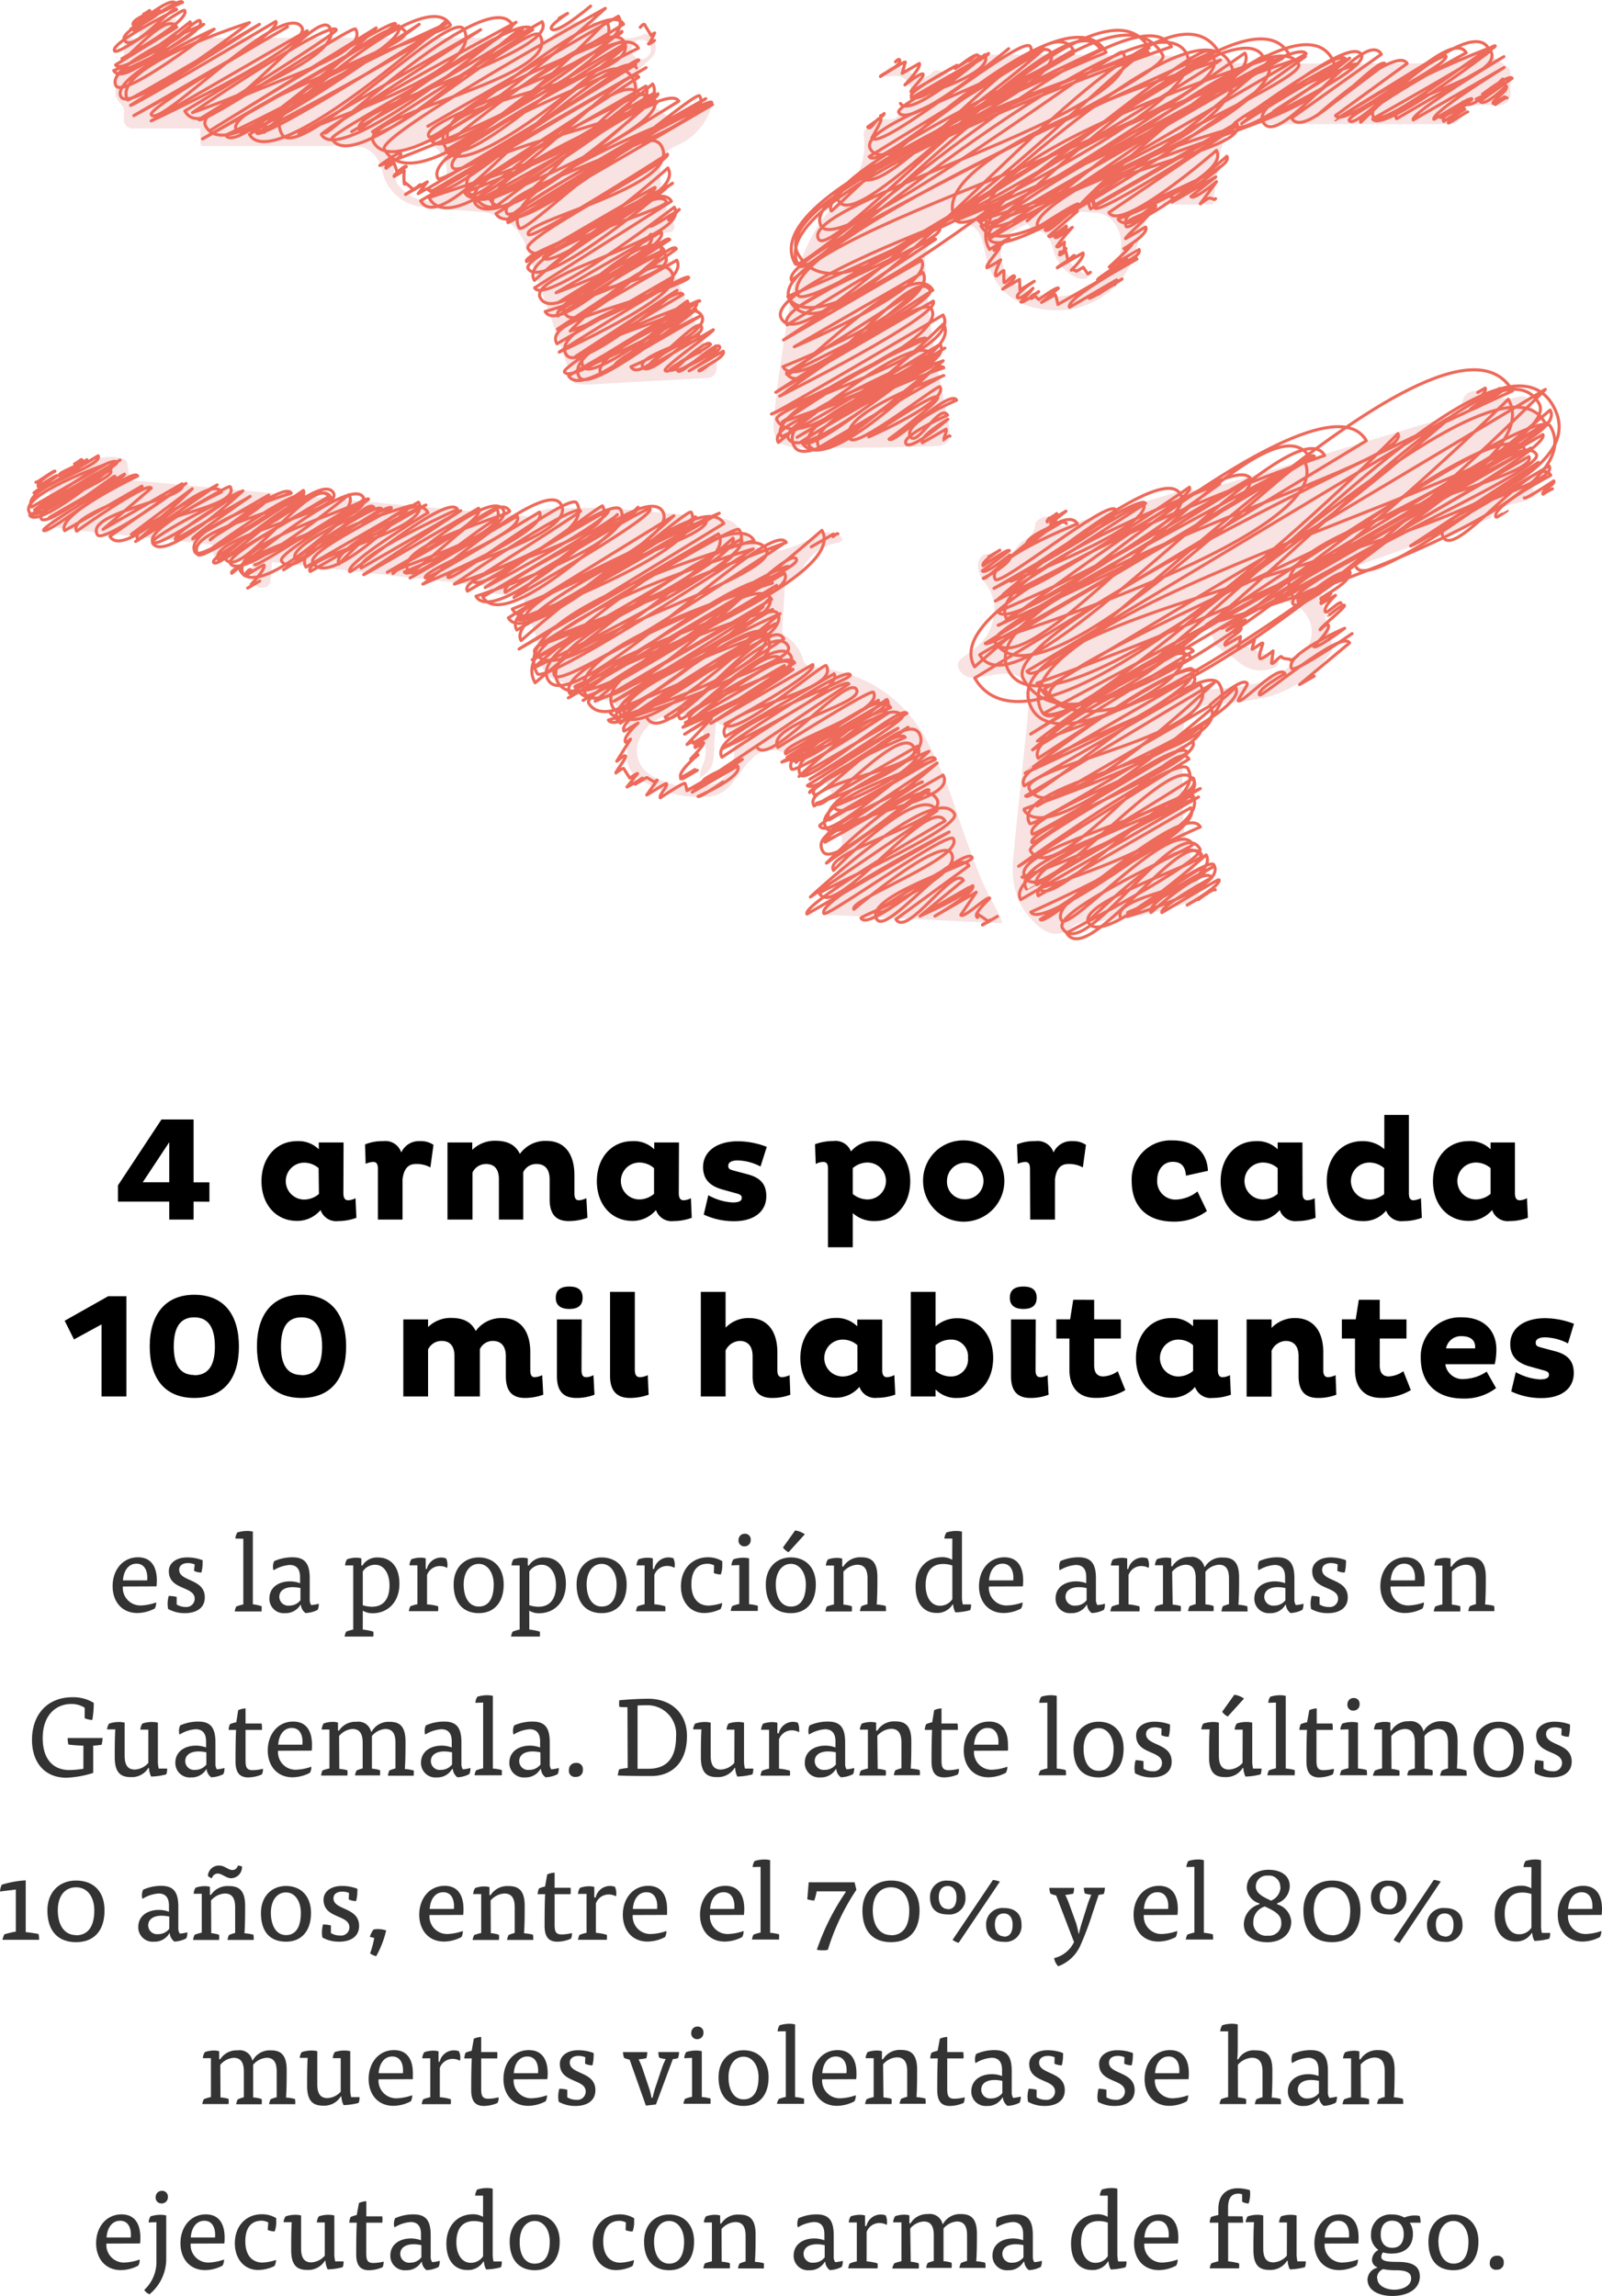 <svg xmlns="http://www.w3.org/2000/svg" viewBox="0 0 263.31 377.37"><defs><style>.cls-1{fill:#333;}.cls-2{fill:#f8e2e2;}.cls-3{fill:none;stroke:#ee6a5a;stroke-linecap:round;stroke-linejoin:round;stroke-width:0.5px;}</style></defs><title>cantidad de armas por 100mil</title><g id="Layer_2" data-name="Layer 2"><g id="Layer_1-2" data-name="Layer 1"><path class="cls-1" d="M20.19,260.76a2.9,2.9,0,0,0,2.95,3.12,8.43,8.43,0,0,0,2.53-.5,1.91,1.91,0,0,1-.24,1,6.23,6.23,0,0,1-2.85.74c-2.59,0-4.07-1.93-4.07-4.41,0-2.65,1.64-4.75,4.18-4.75,2.16,0,3.09,1.56,3.09,3.83a7.69,7.69,0,0,1-.06.95Zm4-1c.12-1.24-.24-2.75-1.76-2.75-1.28,0-2.11,1.11-2.22,2.75Z"/><path class="cls-1" d="M32,257.13a2.89,2.89,0,0,0-1.07-.22c-.94,0-1.48.43-1.48,1.1,0,2,4.21,1.4,4.21,4.54,0,1.87-1.57,2.59-3.25,2.59a5.55,5.55,0,0,1-2.77-.68,4.31,4.31,0,0,1-.09-.87,5.26,5.26,0,0,1,.18-1.28,5.73,5.73,0,0,1,1.31.16v1.25a2.83,2.83,0,0,0,1.52.41A1.36,1.36,0,0,0,32,262.78c0-2.14-4.25-1.37-4.25-4.55,0-1.32,1.22-2.25,3-2.25a7.12,7.12,0,0,1,2.55.46,3.32,3.32,0,0,1,0,.56,5.85,5.85,0,0,1-.2,1.46,2.69,2.69,0,0,1-1.21-.27Z"/><path class="cls-1" d="M38.69,252.88a2.11,2.11,0,0,1,.32-1,5.48,5.48,0,0,1,1.63-.25,3.74,3.74,0,0,1,.92.11v11.94A8,8,0,0,1,43,264a3,3,0,0,1,0,.56,1.46,1.46,0,0,1,0,.3H38.58a2.82,2.82,0,0,1,.25-.81,7.2,7.2,0,0,1,1.16-.34v-10.8Z"/><path class="cls-1" d="M49.38,263.77a2.81,2.81,0,0,1-2.54,1.37,2.35,2.35,0,0,1-2.56-2.41c0-1.86,1.57-2.81,3.36-2.81a4.66,4.66,0,0,1,1.68.3v-1c0-1.33-.58-2-1.72-2a5.83,5.83,0,0,0-2.64.88,1.6,1.6,0,0,1-.09-.61,2,2,0,0,1,.2-.9,7.31,7.31,0,0,1,3-.63c2,0,2.84,1,2.84,3.42v3.49a1.69,1.69,0,0,0,.23.94,5.58,5.58,0,0,0,1.25-.22.71.71,0,0,1,0,.2,1.89,1.89,0,0,1-.18.81,4.64,4.64,0,0,1-2,.52,1.88,1.88,0,0,1-.76-1.37Zm0-2.75a5.88,5.88,0,0,0-1.27-.15c-1.41,0-2.2.63-2.2,1.59a1.46,1.46,0,0,0,1.64,1.44,2.27,2.27,0,0,0,1.83-.88Z"/><path class="cls-1" d="M59.63,267.84a9.72,9.72,0,0,1,1.72.33,2.47,2.47,0,0,1,0,.82H56.65a2.31,2.31,0,0,1,.25-.81,6.91,6.91,0,0,1,1.16-.34V257.29H56.72a2.07,2.07,0,0,1,.32-1,4.61,4.61,0,0,1,1.5-.26,3.18,3.18,0,0,1,.85.11v1.17h.18A2.81,2.81,0,0,1,62.23,256c1.59,0,3.42,1.08,3.42,4.33,0,2.9-1.83,4.83-4.43,4.83a3.1,3.1,0,0,1-1.59-.43Zm0-4a5,5,0,0,0,1.5.25c2,0,2.89-1.42,2.89-3.51s-1-3.39-2.33-3.39a2.38,2.38,0,0,0-2.06,1.1Z"/><path class="cls-1" d="M70.15,257.9A2.42,2.42,0,0,1,72.5,256a2.62,2.62,0,0,1,.82.14,2.58,2.58,0,0,1,.18,1.57,2.5,2.5,0,0,0-1.23-.31,2.24,2.24,0,0,0-2.08,1.48v4.82A9,9,0,0,1,72,264a2.47,2.47,0,0,1,0,.82h-4.8a2.31,2.31,0,0,1,.25-.81,6.91,6.91,0,0,1,1.16-.34v-6.39H67.3a2,2,0,0,1,.32-1,4.61,4.61,0,0,1,1.5-.26,3.18,3.18,0,0,1,.85.11v1.71Z"/><path class="cls-1" d="M82.79,260.42c0,3-1.61,4.72-4.1,4.72s-4.13-1.62-4.13-4.72c0-2.75,1.78-4.44,4.13-4.44S82.79,257.56,82.79,260.42Zm-4.1,3.64c1.66,0,2.46-1.4,2.46-3.64,0-1.92-1-3.38-2.46-3.38s-2.48,1.35-2.48,3.38C76.21,262.62,77.15,264.06,78.69,264.06Z"/><path class="cls-1" d="M87,267.84a9.72,9.72,0,0,1,1.72.33,2.47,2.47,0,0,1,0,.82H84a2.56,2.56,0,0,1,.26-.81,7.08,7.08,0,0,1,1.15-.34V257.29H84.08a2,2,0,0,1,.32-1,4.61,4.61,0,0,1,1.5-.26,3.18,3.18,0,0,1,.85.11v1.17h.18A2.81,2.81,0,0,1,89.59,256c1.59,0,3.42,1.08,3.42,4.33,0,2.9-1.83,4.83-4.43,4.83a3.07,3.07,0,0,1-1.59-.43Zm0-4a5,5,0,0,0,1.5.25c2,0,2.89-1.42,2.89-3.51s-1-3.39-2.33-3.39a2.38,2.38,0,0,0-2.06,1.1Z"/><path class="cls-1" d="M103,260.42c0,3-1.61,4.72-4.11,4.72s-4.12-1.62-4.12-4.72c0-2.75,1.77-4.44,4.12-4.44S103,257.56,103,260.42Zm-4.11,3.64c1.67,0,2.46-1.4,2.46-3.64,0-1.92-1-3.38-2.46-3.38s-2.47,1.35-2.47,3.38C96.43,262.62,97.37,264.06,98.9,264.06Z"/><path class="cls-1" d="M107.51,257.9a2.42,2.42,0,0,1,2.35-1.92,2.62,2.62,0,0,1,.82.14,2.58,2.58,0,0,1,.18,1.57,2.5,2.5,0,0,0-1.23-.31,2.24,2.24,0,0,0-2.08,1.48v4.82a9,9,0,0,1,1.79.33,2.47,2.47,0,0,1,0,.82h-4.81a2.56,2.56,0,0,1,.26-.81,6.91,6.91,0,0,1,1.16-.34v-6.39h-1.33a2.08,2.08,0,0,1,.33-1,4.61,4.61,0,0,1,1.5-.26,3.18,3.18,0,0,1,.85.11v1.71Z"/><path class="cls-1" d="M117.37,257.29a2.37,2.37,0,0,0-1.05-.27c-1.56,0-2.68,1-2.68,3.38s1.2,3.5,2.82,3.5a7.94,7.94,0,0,0,2.23-.43,2.15,2.15,0,0,1-.26,1,6.28,6.28,0,0,1-2.67.65c-2.34,0-3.84-1.87-3.84-4.39,0-2.79,1.79-4.77,4.43-4.77a4.41,4.41,0,0,1,2.37.64c0,.18,0,.47,0,.65a4.35,4.35,0,0,1-.25,1.53,3.13,3.13,0,0,1-1.14-.23Z"/><path class="cls-1" d="M120.22,257.29a2.08,2.08,0,0,1,.33-1,5.15,5.15,0,0,1,1.63-.26,4,4,0,0,1,.94.11v7.53a7.74,7.74,0,0,1,1.43.25,3,3,0,0,1,0,.56,1.46,1.46,0,0,1,0,.3h-4.45a2.56,2.56,0,0,1,.26-.81,7.08,7.08,0,0,1,1.15-.34v-6.39Zm3.17-4.2a1,1,0,0,1-1,1.07.94.94,0,0,1-1-1.07,1,1,0,0,1,1-1A.93.93,0,0,1,123.39,253.09Z"/><path class="cls-1" d="M134.09,260.42c0,3-1.61,4.72-4.1,4.72-2.64,0-4.12-1.62-4.12-4.72,0-2.75,1.77-4.44,4.12-4.44S134.09,257.56,134.09,260.42Zm-4.1,3.64c1.66,0,2.46-1.4,2.46-3.64,0-1.92-1-3.38-2.46-3.38s-2.48,1.35-2.48,3.38C127.51,262.62,128.45,264.06,130,264.06Zm-.38-8.93a2.45,2.45,0,0,1-.92-.78l2-2.8a3.62,3.62,0,0,1,1.59.63Z"/><path class="cls-1" d="M138.63,263.74A5.91,5.91,0,0,1,140,264a2.72,2.72,0,0,1,0,.86h-4.34a2.82,2.82,0,0,1,.25-.81,7.2,7.2,0,0,1,1.16-.34v-6.39h-1.32a2.07,2.07,0,0,1,.32-1,4.44,4.44,0,0,1,1.51-.26,3.3,3.3,0,0,1,.85.11v1.32h.18a3.22,3.22,0,0,1,2.91-1.53c1.43,0,2.69.44,2.69,3.24,0,1.51,0,3-.11,4.52a7.44,7.44,0,0,1,1.47.23,3,3,0,0,1,.05.56,1.46,1.46,0,0,1,0,.3h-4.28a2.54,2.54,0,0,1,.25-.81,6.9,6.9,0,0,1,1-.34v-4.21c0-1.39-.43-2.27-1.7-2.27a3.22,3.22,0,0,0-2.26,1.15Z"/><path class="cls-1" d="M156.53,252.88h-1.3a2.12,2.12,0,0,1,.33-1,5.42,5.42,0,0,1,1.63-.25,3.8,3.8,0,0,1,.92.11v10.68a4.83,4.83,0,0,0,.14,1.28h1.36a1,1,0,0,1,0,.23,2.3,2.3,0,0,1-.15.72,9.94,9.94,0,0,1-2.44.36,3.24,3.24,0,0,1-.36-1.3h-.09a2.92,2.92,0,0,1-2.71,1.39c-1.58,0-3.37-1.08-3.37-4.34,0-2.9,1.79-4.82,4.38-4.82a3.12,3.12,0,0,1,1.64.43Zm0,4.43a4.67,4.67,0,0,0-1.5-.25c-2,0-2.89,1.4-2.89,3.49s1,3.37,2.33,3.37a2.39,2.39,0,0,0,2.06-1.08Z"/><path class="cls-1" d="M162.54,260.76a2.89,2.89,0,0,0,3,3.12,8.43,8.43,0,0,0,2.53-.5,1.91,1.91,0,0,1-.24,1,6.23,6.23,0,0,1-2.85.74c-2.59,0-4.07-1.93-4.07-4.41,0-2.65,1.64-4.75,4.17-4.75,2.17,0,3.09,1.56,3.09,3.83a7.66,7.66,0,0,1-.05.95Zm4-1c.12-1.24-.24-2.75-1.76-2.75-1.28,0-2.11,1.11-2.22,2.75Z"/><path class="cls-1" d="M178.6,263.77a2.81,2.81,0,0,1-2.54,1.37,2.35,2.35,0,0,1-2.56-2.41c0-1.86,1.57-2.81,3.36-2.81a4.66,4.66,0,0,1,1.68.3v-1c0-1.33-.58-2-1.72-2a5.83,5.83,0,0,0-2.64.88,1.6,1.6,0,0,1-.09-.61,2,2,0,0,1,.2-.9,7.31,7.31,0,0,1,3-.63c2,0,2.84,1,2.84,3.42v3.49a1.69,1.69,0,0,0,.23.94,5.58,5.58,0,0,0,1.25-.22.71.71,0,0,1,0,.2,1.89,1.89,0,0,1-.18.81,4.64,4.64,0,0,1-2,.52,1.88,1.88,0,0,1-.76-1.37Zm0-2.75a5.88,5.88,0,0,0-1.27-.15c-1.41,0-2.2.63-2.2,1.59a1.46,1.46,0,0,0,1.64,1.44,2.27,2.27,0,0,0,1.83-.88Z"/><path class="cls-1" d="M185.45,257.9A2.4,2.4,0,0,1,187.8,256a2.51,2.51,0,0,1,.81.14,2.3,2.3,0,0,1,.24,1.08,1.88,1.88,0,0,1-.06.49,2.44,2.44,0,0,0-1.23-.31,2.22,2.22,0,0,0-2.07,1.48v4.82a9,9,0,0,1,1.79.33,2.47,2.47,0,0,1,0,.82H182.5a2.56,2.56,0,0,1,.26-.81,6.79,6.79,0,0,1,1.15-.34v-6.39h-1.32a2.08,2.08,0,0,1,.33-1,4.56,4.56,0,0,1,1.5-.26,3.18,3.18,0,0,1,.85.11v1.71Z"/><path class="cls-1" d="M192.74,263.74a6,6,0,0,1,1.32.23,2.73,2.73,0,0,1,0,.86h-4.34A2.56,2.56,0,0,1,190,264a6.79,6.79,0,0,1,1.15-.34v-6.39h-1.32a2.08,2.08,0,0,1,.33-1,4.43,4.43,0,0,1,1.5-.26,3.18,3.18,0,0,1,.85.11v1.32h.18a3.19,3.19,0,0,1,2.86-1.53,2.12,2.12,0,0,1,2.4,1.63h.09A3.19,3.19,0,0,1,201,256c1.41,0,2.66.44,2.66,3.24,0,1.53,0,3-.11,4.52A7.44,7.44,0,0,1,205,264a3,3,0,0,1,.05.56,1.46,1.46,0,0,1,0,.3h-4.28A2.54,2.54,0,0,1,201,264a6.9,6.9,0,0,1,1-.34v-4.21c0-1.39-.41-2.27-1.66-2.27a3.17,3.17,0,0,0-2.21,1.15v5.37a5.85,5.85,0,0,1,1.32.25,2.46,2.46,0,0,1,0,.86h-4.18a2.56,2.56,0,0,1,.26-.81,6.54,6.54,0,0,1,1-.34v-4.21c0-1.39-.42-2.27-1.67-2.27a3.12,3.12,0,0,0-2.2,1.15Z"/><path class="cls-1" d="M211.27,263.77a2.79,2.79,0,0,1-2.53,1.37,2.36,2.36,0,0,1-2.57-2.41c0-1.86,1.58-2.81,3.37-2.81a4.74,4.74,0,0,1,1.68.3v-1c0-1.33-.58-2-1.72-2a5.75,5.75,0,0,0-2.64.88,1.6,1.6,0,0,1-.09-.61,2,2,0,0,1,.2-.9,7.27,7.27,0,0,1,2.95-.63c2,0,2.83,1,2.83,3.42v3.49a1.6,1.6,0,0,0,.24.94,5.68,5.68,0,0,0,1.25-.22,1.41,1.41,0,0,1,0,.2,1.89,1.89,0,0,1-.18.81,4.55,4.55,0,0,1-1.95.52,1.94,1.94,0,0,1-.76-1.37Zm0-2.75a5.87,5.87,0,0,0-1.26-.15c-1.41,0-2.21.63-2.21,1.59a1.46,1.46,0,0,0,1.65,1.44,2.27,2.27,0,0,0,1.82-.88Z"/><path class="cls-1" d="M219.86,257.13a2.89,2.89,0,0,0-1.07-.22c-.94,0-1.48.43-1.48,1.1,0,2,4.21,1.4,4.21,4.54,0,1.87-1.57,2.59-3.25,2.59a5.55,5.55,0,0,1-2.77-.68,4.31,4.31,0,0,1-.09-.87,5.26,5.26,0,0,1,.18-1.28,5.58,5.58,0,0,1,1.3.16v1.25a2.88,2.88,0,0,0,1.52.41,1.36,1.36,0,0,0,1.52-1.35c0-2.14-4.25-1.37-4.25-4.55,0-1.32,1.21-2.25,3-2.25a7,7,0,0,1,2.54.46,2.5,2.5,0,0,1,0,.56,5.85,5.85,0,0,1-.2,1.46,2.66,2.66,0,0,1-1.21-.27Z"/><path class="cls-1" d="M228.56,260.76a2.89,2.89,0,0,0,2.95,3.12,8.43,8.43,0,0,0,2.53-.5,2,2,0,0,1-.24,1,6.23,6.23,0,0,1-2.85.74c-2.59,0-4.07-1.93-4.07-4.41,0-2.65,1.64-4.75,4.17-4.75,2.17,0,3.1,1.56,3.1,3.83a7.69,7.69,0,0,1-.06.95Zm4-1c.12-1.24-.24-2.75-1.76-2.75-1.28,0-2.11,1.11-2.22,2.75Z"/><path class="cls-1" d="M238.63,263.74A6,6,0,0,1,240,264a3.05,3.05,0,0,1,0,.86h-4.34a2.31,2.31,0,0,1,.25-.81,7.2,7.2,0,0,1,1.16-.34v-6.39h-1.32a2.07,2.07,0,0,1,.32-1,4.43,4.43,0,0,1,1.5-.26,3.18,3.18,0,0,1,.85.11v1.32h.18a3.25,3.25,0,0,1,2.92-1.53c1.42,0,2.69.44,2.69,3.24,0,1.51,0,3-.11,4.52a7.56,7.56,0,0,1,1.47.23,3,3,0,0,1,.05.56,1.46,1.46,0,0,1,0,.3h-4.28a2.31,2.31,0,0,1,.25-.81,6.54,6.54,0,0,1,1-.34v-4.21c0-1.39-.43-2.27-1.7-2.27a3.22,3.22,0,0,0-2.26,1.15Z"/><path class="cls-1" d="M15.32,291.4a16.48,16.48,0,0,1-4.4.79c-3.58,0-5.66-2.5-5.66-6.23,0-4.21,2.59-7,6.64-7a6.39,6.39,0,0,1,3.51.93,15.75,15.75,0,0,1-.24,2.81,3.7,3.7,0,0,1-1.25-.29v-1.72a4,4,0,0,0-2.2-.62c-2.52,0-4.7,1.82-4.7,5.6,0,3.59,1.82,5.26,4.39,5.26a15.85,15.85,0,0,0,2.3-.21v-3.8a24.53,24.53,0,0,1-2.46-.18,4,4,0,0,1-.13-1.07h5.75a8.1,8.1,0,0,1-.16,1.1,12.32,12.32,0,0,1-1.39.15Z"/><path class="cls-1" d="M24.38,284.29H23.07a2.08,2.08,0,0,1,.33-1,4.6,4.6,0,0,1,1.63-.26,3.8,3.8,0,0,1,.92.11v6.27a5.23,5.23,0,0,0,.14,1.28h1.38a1,1,0,0,1,0,.23,2.3,2.3,0,0,1-.15.72,10.32,10.32,0,0,1-2.48.36,3.8,3.8,0,0,1-.36-1.42h-.09a3.18,3.18,0,0,1-2.87,1.51c-1.41,0-2.66-.45-2.66-3.24,0-1.51,0-3.1.09-4.61H17.59a2.36,2.36,0,0,1,.33-.94,5,5,0,0,1,1.65-.27,3.8,3.8,0,0,1,.92.11v5.46c0,1.37.43,2.25,1.66,2.25a3.13,3.13,0,0,0,2.23-1.1Z"/><path class="cls-1" d="M33.92,290.77a2.78,2.78,0,0,1-2.53,1.37,2.36,2.36,0,0,1-2.57-2.41c0-1.86,1.58-2.81,3.37-2.81a4.66,4.66,0,0,1,1.68.3v-1c0-1.33-.58-2-1.72-2a5.75,5.75,0,0,0-2.64.88,1.6,1.6,0,0,1-.09-.61,2,2,0,0,1,.2-.9,7.31,7.31,0,0,1,2.95-.63c2,0,2.84.95,2.84,3.42v3.49a1.69,1.69,0,0,0,.23.94,5.68,5.68,0,0,0,1.25-.22.71.71,0,0,1,0,.2,2.05,2.05,0,0,1-.18.81,4.64,4.64,0,0,1-2,.52,1.94,1.94,0,0,1-.76-1.37Zm0-2.75a6,6,0,0,0-1.27-.15c-1.41,0-2.2.63-2.2,1.59a1.45,1.45,0,0,0,1.64,1.44,2.27,2.27,0,0,0,1.83-.88Z"/><path class="cls-1" d="M39.15,281.09a3.12,3.12,0,0,1,1.21-.29v2.48H43a4.83,4.83,0,0,1,.06,1.05H40.36v4.95c0,1.17.16,1.67,1.18,1.67a7.36,7.36,0,0,0,1.68-.23,1.06,1.06,0,0,1,0,.23,1.48,1.48,0,0,1-.19.7,5.75,5.75,0,0,1-2.22.49c-1.39,0-2.1-.76-2.1-2.61,0-1.06,0-3.39.09-5.2H37.58a2.74,2.74,0,0,1,.21-.94,5.59,5.59,0,0,1,1.05-.32Z"/><path class="cls-1" d="M45.7,287.76a2.89,2.89,0,0,0,2.94,3.12,8.3,8.3,0,0,0,2.53-.5,1.9,1.9,0,0,1-.23,1,6.27,6.27,0,0,1-2.86.74c-2.58,0-4.07-1.93-4.07-4.41,0-2.65,1.65-4.75,4.18-4.75,2.17,0,3.09,1.56,3.09,3.83,0,.31,0,.63-.05.95Zm4-1c.13-1.24-.23-2.75-1.75-2.75-1.28,0-2.12,1.11-2.22,2.75Z"/><path class="cls-1" d="M55.77,290.74a6,6,0,0,1,1.32.23,2.73,2.73,0,0,1,0,.86H52.78A2.56,2.56,0,0,1,53,291a7.08,7.08,0,0,1,1.15-.34v-6.39H52.87a2.08,2.08,0,0,1,.33-1,4.43,4.43,0,0,1,1.5-.26,3.18,3.18,0,0,1,.85.11v1.32h.18A3.19,3.19,0,0,1,58.59,283a2.12,2.12,0,0,1,2.4,1.63h.09A3.19,3.19,0,0,1,64,283c1.41,0,2.65.44,2.65,3.24,0,1.53,0,3-.11,4.52A7.44,7.44,0,0,1,68,291a2.33,2.33,0,0,1,0,.56,2.91,2.91,0,0,1,0,.3H63.76A2.82,2.82,0,0,1,64,291a6.9,6.9,0,0,1,1-.34v-4.21c0-1.39-.41-2.27-1.66-2.27a3.17,3.17,0,0,0-2.21,1.15v5.37a5.74,5.74,0,0,1,1.32.25,2.46,2.46,0,0,1,0,.86H58.35a2.56,2.56,0,0,1,.26-.81,6.54,6.54,0,0,1,1-.34v-4.21c0-1.39-.42-2.27-1.67-2.27a3.12,3.12,0,0,0-2.2,1.15Z"/><path class="cls-1" d="M74.3,290.77a2.78,2.78,0,0,1-2.53,1.37,2.36,2.36,0,0,1-2.57-2.41c0-1.86,1.58-2.81,3.37-2.81a4.66,4.66,0,0,1,1.68.3v-1c0-1.33-.58-2-1.72-2a5.75,5.75,0,0,0-2.64.88,1.6,1.6,0,0,1-.09-.61,2,2,0,0,1,.2-.9,7.31,7.31,0,0,1,3-.63c2,0,2.84.95,2.84,3.42v3.49a1.69,1.69,0,0,0,.23.94,5.68,5.68,0,0,0,1.25-.22.71.71,0,0,1,0,.2,1.9,1.9,0,0,1-.19.81,4.55,4.55,0,0,1-1.95.52,1.94,1.94,0,0,1-.76-1.37Zm0-2.75a6,6,0,0,0-1.27-.15c-1.41,0-2.21.63-2.21,1.59a1.46,1.46,0,0,0,1.65,1.44,2.29,2.29,0,0,0,1.83-.88Z"/><path class="cls-1" d="M78.14,279.88a2,2,0,0,1,.32-1,5.48,5.48,0,0,1,1.63-.25,3.8,3.8,0,0,1,.92.11v11.94a8.19,8.19,0,0,1,1.47.25,3,3,0,0,1,0,.56,1.46,1.46,0,0,1,0,.3H78a2.31,2.31,0,0,1,.25-.81,7.2,7.2,0,0,1,1.16-.34v-10.8Z"/><path class="cls-1" d="M88.82,290.77a2.78,2.78,0,0,1-2.53,1.37,2.36,2.36,0,0,1-2.57-2.41c0-1.86,1.58-2.81,3.37-2.81a4.66,4.66,0,0,1,1.68.3v-1c0-1.33-.58-2-1.72-2a5.75,5.75,0,0,0-2.64.88,1.6,1.6,0,0,1-.09-.61,2,2,0,0,1,.2-.9,7.31,7.31,0,0,1,3-.63c2,0,2.84.95,2.84,3.42v3.49a1.69,1.69,0,0,0,.23.94,5.68,5.68,0,0,0,1.25-.22.71.71,0,0,1,0,.2,2.05,2.05,0,0,1-.18.81,4.64,4.64,0,0,1-2,.52,1.94,1.94,0,0,1-.76-1.37Zm0-2.75a6,6,0,0,0-1.27-.15c-1.41,0-2.21.63-2.21,1.59A1.46,1.46,0,0,0,87,290.9a2.27,2.27,0,0,0,1.83-.88Z"/><path class="cls-1" d="M95.8,290.86a1.07,1.07,0,0,1-1.12,1.19,1,1,0,0,1-1.16-1.19,1.09,1.09,0,0,1,1.16-1.1A1,1,0,0,1,95.8,290.86Z"/><path class="cls-1" d="M103.13,280.6c-.42,0-.94,0-1.34-.06a4.27,4.27,0,0,1,0-1.08c1.43-.14,3.4-.25,4.78-.25,3.5,0,6.34,2.16,6.34,6.14,0,4.61-2.76,6.56-5.8,6.56-1.63,0-3.89,0-5.57-.09a5.61,5.61,0,0,1,.22-1,9.44,9.44,0,0,1,1.41-.23Zm1.66,10.12c.54,0,1.21,0,1.75,0,2.88,0,4.58-1.53,4.58-5.33a4.71,4.71,0,0,0-4.9-5.11c-.34,0-1.09,0-1.43.05Z"/><path class="cls-1" d="M120.72,284.29h-1.3a2.07,2.07,0,0,1,.32-1,4.68,4.68,0,0,1,1.63-.26,3.74,3.74,0,0,1,.92.11v6.27a5.25,5.25,0,0,0,.15,1.28h1.37a1,1,0,0,1,0,.23,2.3,2.3,0,0,1-.14.72,10.39,10.39,0,0,1-2.48.36,3.62,3.62,0,0,1-.36-1.42h-.09a3.22,3.22,0,0,1-2.88,1.51c-1.41,0-2.66-.45-2.66-3.24,0-1.51,0-3.1.09-4.61h-1.37a2.21,2.21,0,0,1,.33-.94,4.89,4.89,0,0,1,1.64-.27,3.74,3.74,0,0,1,.92.11v5.46c0,1.37.44,2.25,1.67,2.25a3.13,3.13,0,0,0,2.22-1.1Z"/><path class="cls-1" d="M128,284.9A2.42,2.42,0,0,1,130.3,283a2.62,2.62,0,0,1,.82.14,2.31,2.31,0,0,1,.23,1.08,1.89,1.89,0,0,1,0,.49,2.5,2.5,0,0,0-1.23-.31,2.24,2.24,0,0,0-2.08,1.48v4.82a8.89,8.89,0,0,1,1.79.33,2.76,2.76,0,0,1,0,.82H125a2.31,2.31,0,0,1,.25-.81,7.2,7.2,0,0,1,1.16-.34v-6.39H125.1a2.07,2.07,0,0,1,.32-1,4.61,4.61,0,0,1,1.5-.26,3.18,3.18,0,0,1,.85.11v1.71Z"/><path class="cls-1" d="M137.38,290.77a2.81,2.81,0,0,1-2.54,1.37,2.35,2.35,0,0,1-2.56-2.41c0-1.86,1.57-2.81,3.36-2.81a4.66,4.66,0,0,1,1.68.3v-1c0-1.33-.58-2-1.72-2a5.83,5.83,0,0,0-2.64.88,1.6,1.6,0,0,1-.09-.61,2,2,0,0,1,.2-.9,7.31,7.31,0,0,1,3-.63c2,0,2.84.95,2.84,3.42v3.49a1.69,1.69,0,0,0,.23.94,5.58,5.58,0,0,0,1.25-.22.71.71,0,0,1,0,.2,1.89,1.89,0,0,1-.18.81,4.64,4.64,0,0,1-2,.52,1.88,1.88,0,0,1-.76-1.37Zm0-2.75a5.88,5.88,0,0,0-1.27-.15c-1.41,0-2.2.63-2.2,1.59a1.46,1.46,0,0,0,1.64,1.44,2.27,2.27,0,0,0,1.83-.88Z"/><path class="cls-1" d="M144.26,290.74a5.81,5.81,0,0,1,1.32.23,2.46,2.46,0,0,1,0,.86h-4.34a2.82,2.82,0,0,1,.25-.81,7.2,7.2,0,0,1,1.16-.34v-6.39h-1.32a2.08,2.08,0,0,1,.33-1,4.43,4.43,0,0,1,1.5-.26,3.24,3.24,0,0,1,.85.11v1.32h.18a3.22,3.22,0,0,1,2.91-1.53c1.43,0,2.69.44,2.69,3.24,0,1.51,0,3-.1,4.52a7.45,7.45,0,0,1,1.46.23,2.33,2.33,0,0,1,.05.56,2.91,2.91,0,0,1,0,.3h-4.29a2.82,2.82,0,0,1,.25-.81,7.31,7.31,0,0,1,1-.34v-4.21c0-1.39-.43-2.27-1.7-2.27a3.22,3.22,0,0,0-2.26,1.15Z"/><path class="cls-1" d="M153.54,281.09a3.12,3.12,0,0,1,1.21-.29v2.48h2.63a4.89,4.89,0,0,1,.05,1.05h-2.68v4.95c0,1.17.17,1.67,1.18,1.67a7.36,7.36,0,0,0,1.68-.23,1.06,1.06,0,0,1,0,.23,1.6,1.6,0,0,1-.18.7,5.79,5.79,0,0,1-2.23.49c-1.39,0-2.09-.76-2.09-2.61,0-1.06,0-3.39.09-5.2H152a2.75,2.75,0,0,1,.22-.94,5.49,5.49,0,0,1,1-.32Z"/><path class="cls-1" d="M160.09,287.76a2.89,2.89,0,0,0,2.95,3.12,8.43,8.43,0,0,0,2.53-.5,2,2,0,0,1-.24,1,6.24,6.24,0,0,1-2.86.74c-2.58,0-4.06-1.93-4.06-4.41,0-2.65,1.64-4.75,4.17-4.75,2.17,0,3.09,1.56,3.09,3.83a7.66,7.66,0,0,1,0,.95Zm4-1c.12-1.24-.24-2.75-1.76-2.75-1.28,0-2.11,1.11-2.22,2.75Z"/><path class="cls-1" d="M170.81,279.88a2.12,2.12,0,0,1,.33-1,5.41,5.41,0,0,1,1.62-.25,3.83,3.83,0,0,1,.93.11v11.94a8.08,8.08,0,0,1,1.46.25,2.29,2.29,0,0,1,.06.56,1.46,1.46,0,0,1,0,.3H170.7A2.56,2.56,0,0,1,171,291a7.08,7.08,0,0,1,1.15-.34v-10.8Z"/><path class="cls-1" d="M184.68,287.42c0,3-1.61,4.72-4.1,4.72-2.64,0-4.13-1.62-4.13-4.72,0-2.75,1.77-4.44,4.13-4.44S184.68,284.56,184.68,287.42Zm-4.1,3.64c1.66,0,2.46-1.4,2.46-3.64,0-1.92-1-3.38-2.46-3.38s-2.48,1.35-2.48,3.38C178.1,289.62,179,291.06,180.58,291.06Z"/><path class="cls-1" d="M190.92,284.13a2.89,2.89,0,0,0-1.07-.22c-.94,0-1.48.43-1.48,1.1,0,2,4.21,1.4,4.21,4.54,0,1.87-1.57,2.59-3.25,2.59a5.55,5.55,0,0,1-2.77-.68,4.31,4.31,0,0,1-.09-.87,5.26,5.26,0,0,1,.18-1.28,5.64,5.64,0,0,1,1.3.16v1.25a2.88,2.88,0,0,0,1.52.41,1.36,1.36,0,0,0,1.52-1.35c0-2.14-4.25-1.37-4.25-4.55,0-1.32,1.21-2.25,3-2.25a7,7,0,0,1,2.55.46,2.5,2.5,0,0,1,0,.56,5.85,5.85,0,0,1-.2,1.46,2.66,2.66,0,0,1-1.21-.27Z"/><path class="cls-1" d="M204.25,284.29h-1.31a2.08,2.08,0,0,1,.33-1,4.64,4.64,0,0,1,1.63-.26,3.8,3.8,0,0,1,.92.11v6.27a5.76,5.76,0,0,0,.14,1.28h1.38a1,1,0,0,1,0,.23,2.3,2.3,0,0,1-.15.72,10.32,10.32,0,0,1-2.48.36,4,4,0,0,1-.36-1.42h-.09a3.18,3.18,0,0,1-2.87,1.51c-1.41,0-2.66-.45-2.66-3.24,0-1.51,0-3.1.09-4.61h-1.38a2.36,2.36,0,0,1,.33-.94,5,5,0,0,1,1.65-.27,3.8,3.8,0,0,1,.92.11v5.46c0,1.37.43,2.25,1.66,2.25a3.13,3.13,0,0,0,2.23-1.1Zm-2.45-2.16a2.45,2.45,0,0,1-.92-.78l2-2.8a3.67,3.67,0,0,1,1.59.63Z"/><path class="cls-1" d="M208.46,279.88a2,2,0,0,1,.33-1,5.41,5.41,0,0,1,1.62-.25,3.74,3.74,0,0,1,.92.11v11.94a8,8,0,0,1,1.47.25,2.33,2.33,0,0,1,0,.56,2.91,2.91,0,0,1,0,.3h-4.49a2.82,2.82,0,0,1,.25-.81,7.2,7.2,0,0,1,1.16-.34v-10.8Z"/><path class="cls-1" d="M215.2,281.09a3.17,3.17,0,0,1,1.22-.29v2.48H219a4.89,4.89,0,0,1,.05,1.05h-2.67v4.95c0,1.17.16,1.67,1.17,1.67a7.28,7.28,0,0,0,1.68-.23,1.06,1.06,0,0,1,0,.23,1.6,1.6,0,0,1-.18.7,5.75,5.75,0,0,1-2.22.49c-1.4,0-2.1-.76-2.1-2.61,0-1.06,0-3.39.09-5.2h-1.25a2.75,2.75,0,0,1,.22-.94,5.37,5.37,0,0,1,1.05-.32Z"/><path class="cls-1" d="M220.3,284.29a2.08,2.08,0,0,1,.33-1,5.11,5.11,0,0,1,1.63-.26,4,4,0,0,1,.94.11v7.53a7.49,7.49,0,0,1,1.42.25,2.29,2.29,0,0,1,.06.56,1.46,1.46,0,0,1,0,.3h-4.45a2.56,2.56,0,0,1,.26-.81,7.08,7.08,0,0,1,1.15-.34v-6.39Zm3.17-4.2a1,1,0,0,1-1,1.07.94.94,0,0,1-1-1.07,1,1,0,0,1,1-1A.93.93,0,0,1,223.47,280.09Z"/><path class="cls-1" d="M228.71,290.74A5.91,5.91,0,0,1,230,291a2.72,2.72,0,0,1,0,.86h-4.34A2.54,2.54,0,0,1,226,291a7.2,7.2,0,0,1,1.16-.34v-6.39h-1.32a2.07,2.07,0,0,1,.32-1,4.43,4.43,0,0,1,1.5-.26,3.32,3.32,0,0,1,.86.11v1.32h.18a3.16,3.16,0,0,1,2.85-1.53,2.13,2.13,0,0,1,2.41,1.63H234a3.18,3.18,0,0,1,2.91-1.63c1.41,0,2.66.44,2.66,3.24,0,1.53,0,3-.11,4.52A7.33,7.33,0,0,1,241,291a2.29,2.29,0,0,1,.06.56,1.46,1.46,0,0,1,0,.3H236.7A2.56,2.56,0,0,1,237,291a6.54,6.54,0,0,1,1-.34v-4.21c0-1.39-.42-2.27-1.67-2.27a3.15,3.15,0,0,0-2.2,1.15v5.37a6,6,0,0,1,1.32.25,2.73,2.73,0,0,1,0,.86H231.3a2.31,2.31,0,0,1,.25-.81,6.54,6.54,0,0,1,1-.34v-4.21c0-1.39-.41-2.27-1.66-2.27a3.12,3.12,0,0,0-2.21,1.15Z"/><path class="cls-1" d="M250.43,287.42c0,3-1.61,4.72-4.11,4.72s-4.12-1.62-4.12-4.72c0-2.75,1.77-4.44,4.12-4.44S250.43,284.56,250.43,287.42Zm-4.11,3.64c1.67,0,2.46-1.4,2.46-3.64,0-1.92-.95-3.38-2.46-3.38s-2.47,1.35-2.47,3.38C243.85,289.62,244.79,291.06,246.32,291.06Z"/><path class="cls-1" d="M256.67,284.13a2.89,2.89,0,0,0-1.07-.22c-.94,0-1.48.43-1.48,1.1,0,2,4.21,1.4,4.21,4.54,0,1.87-1.57,2.59-3.25,2.59a5.55,5.55,0,0,1-2.77-.68,4.31,4.31,0,0,1-.09-.87,5.26,5.26,0,0,1,.18-1.28,5.64,5.64,0,0,1,1.3.16v1.25a2.88,2.88,0,0,0,1.52.41,1.37,1.37,0,0,0,1.52-1.35c0-2.14-4.25-1.37-4.25-4.55,0-1.32,1.21-2.25,3-2.25a7.09,7.09,0,0,1,2.55.46,2.5,2.5,0,0,1,0,.56,5.85,5.85,0,0,1-.2,1.46,2.66,2.66,0,0,1-1.21-.27Z"/><path class="cls-1" d="M2.6,310.57l-2.6.32a3,3,0,0,1,.29-1.11,16,16,0,0,1,3.94-.72v8.51a20.1,20.1,0,0,1,2.1.31,3.19,3.19,0,0,1,.09.7,1.19,1.19,0,0,1,0,.25H.4a3.85,3.85,0,0,1,.32-.9,16.26,16.26,0,0,1,1.88-.45Z"/><path class="cls-1" d="M17.18,314c0,3.41-1.79,5.22-4.68,5.22S7.79,317.47,7.79,314c0-3,1.94-4.91,4.71-4.91S17.18,310.77,17.18,314Zm-4.68,4.09c2,0,3-1.51,3-4.09,0-2.21-1.12-3.8-3-3.8s-3,1.46-3,3.8C9.51,316.49,10.63,318.06,12.5,318.06Z"/><path class="cls-1" d="M27.83,317.77a2.79,2.79,0,0,1-2.53,1.37,2.36,2.36,0,0,1-2.57-2.41c0-1.86,1.57-2.81,3.36-2.81a4.66,4.66,0,0,1,1.68.3v-1c0-1.33-.57-2-1.71-2a5.75,5.75,0,0,0-2.64.88,1.43,1.43,0,0,1-.09-.61,2,2,0,0,1,.2-.9,7.22,7.22,0,0,1,2.94-.63c2,0,2.84.95,2.84,3.42v3.49a1.6,1.6,0,0,0,.24.94,5.51,5.51,0,0,0,1.24-.22.71.71,0,0,1,0,.2,1.89,1.89,0,0,1-.18.81,4.64,4.64,0,0,1-1.95.52,1.91,1.91,0,0,1-.76-1.37Zm0-2.75a5.87,5.87,0,0,0-1.26-.15c-1.41,0-2.21.63-2.21,1.59A1.46,1.46,0,0,0,26,317.9a2.27,2.27,0,0,0,1.82-.88Z"/><path class="cls-1" d="M34.72,317.74A6,6,0,0,1,36,318a3.05,3.05,0,0,1,0,.86H31.74A2.31,2.31,0,0,1,32,318a6.91,6.91,0,0,1,1.16-.34v-6.39H31.83a2,2,0,0,1,.32-1,4.43,4.43,0,0,1,1.5-.26,3.18,3.18,0,0,1,.85.11v1.32h.18A3.25,3.25,0,0,1,37.59,310c1.43,0,2.7.44,2.7,3.24,0,1.51,0,3-.11,4.52a7.33,7.33,0,0,1,1.46.23,2.29,2.29,0,0,1,.06.56,1.46,1.46,0,0,1,0,.3H37.4a2.31,2.31,0,0,1,.25-.81,6.54,6.54,0,0,1,1-.34v-4.21c0-1.39-.44-2.27-1.7-2.27a3.22,3.22,0,0,0-2.26,1.15Zm5.06-10.95A1.84,1.84,0,0,1,38,308.71c-.83,0-1.52-.77-2.22-.77a1,1,0,0,0-.94.76,1,1,0,0,1-.67-.4A1.79,1.79,0,0,1,36,306.63c1,0,1.43.73,2.23.73a.88.88,0,0,0,.85-.72A1.58,1.58,0,0,1,39.78,306.79Z"/><path class="cls-1" d="M51.12,314.42c0,3-1.61,4.72-4.1,4.72-2.64,0-4.13-1.62-4.13-4.72,0-2.75,1.78-4.44,4.13-4.44S51.12,311.56,51.12,314.42ZM47,318.06c1.66,0,2.45-1.4,2.45-3.64,0-1.92-.95-3.38-2.45-3.38s-2.48,1.35-2.48,3.38C44.54,316.62,45.48,318.06,47,318.06Z"/><path class="cls-1" d="M57.36,311.13a2.89,2.89,0,0,0-1.07-.22c-.94,0-1.48.43-1.48,1.1,0,2,4.21,1.4,4.21,4.54,0,1.87-1.57,2.59-3.25,2.59a5.55,5.55,0,0,1-2.77-.68,4.31,4.31,0,0,1-.09-.87,5.26,5.26,0,0,1,.18-1.28,5.64,5.64,0,0,1,1.3.16v1.25a2.88,2.88,0,0,0,1.52.41,1.36,1.36,0,0,0,1.52-1.35c0-2.14-4.25-1.37-4.25-4.55,0-1.32,1.21-2.25,3-2.25a7,7,0,0,1,2.55.46,2.5,2.5,0,0,1,0,.56,5.85,5.85,0,0,1-.2,1.46,2.66,2.66,0,0,1-1.21-.27Z"/><path class="cls-1" d="M60.79,318.35a3.92,3.92,0,0,1,.6-1.21,3.71,3.71,0,0,1,.74-.07,4.22,4.22,0,0,1,1.34.22,16,16,0,0,1-1.64,4.24,3.18,3.18,0,0,1-1-.46,15.51,15.51,0,0,0,.68-2.54Z"/><path class="cls-1" d="M70.6,314.76a2.89,2.89,0,0,0,2.94,3.12,8.3,8.3,0,0,0,2.53-.5,1.9,1.9,0,0,1-.23,1,6.27,6.27,0,0,1-2.86.74c-2.58,0-4.07-1.93-4.07-4.41,0-2.65,1.65-4.75,4.18-4.75,2.17,0,3.09,1.56,3.09,3.83,0,.31,0,.63-.05.95Zm4-1c.13-1.24-.23-2.75-1.75-2.75-1.28,0-2.12,1.11-2.22,2.75Z"/><path class="cls-1" d="M80.67,317.74A6,6,0,0,1,82,318a2.73,2.73,0,0,1,0,.86H77.68a2.56,2.56,0,0,1,.26-.81,7.08,7.08,0,0,1,1.15-.34v-6.39H77.77a2.08,2.08,0,0,1,.33-1,4.43,4.43,0,0,1,1.5-.26,3.18,3.18,0,0,1,.85.11v1.32h.18A3.25,3.25,0,0,1,83.54,310c1.43,0,2.7.44,2.7,3.24,0,1.51,0,3-.11,4.52a7.33,7.33,0,0,1,1.46.23,2.29,2.29,0,0,1,.06.56,1.46,1.46,0,0,1,0,.3H83.34a2.56,2.56,0,0,1,.26-.81,6.54,6.54,0,0,1,1-.34v-4.21c0-1.39-.44-2.27-1.7-2.27a3.22,3.22,0,0,0-2.26,1.15Z"/><path class="cls-1" d="M89.94,308.09a3.17,3.17,0,0,1,1.22-.29v2.48h2.62a4.89,4.89,0,0,1,0,1.05H91.16v4.95c0,1.17.16,1.67,1.17,1.67a7.28,7.28,0,0,0,1.68-.23,1.06,1.06,0,0,1,0,.23,1.6,1.6,0,0,1-.18.7,5.75,5.75,0,0,1-2.22.49c-1.4,0-2.1-.76-2.1-2.61,0-1.06,0-3.39.09-5.2H88.37a2.75,2.75,0,0,1,.22-.94,5.37,5.37,0,0,1,1-.32Z"/><path class="cls-1" d="M97.9,311.9a2.41,2.41,0,0,1,2.35-1.92,2.62,2.62,0,0,1,.82.14,2.58,2.58,0,0,1,.18,1.57,2.5,2.5,0,0,0-1.23-.31,2.23,2.23,0,0,0-2.08,1.48v4.82a9,9,0,0,1,1.79.33,2.47,2.47,0,0,1,0,.82H95a2.56,2.56,0,0,1,.26-.81,7.08,7.08,0,0,1,1.15-.34v-6.39H95a2.08,2.08,0,0,1,.33-1,4.61,4.61,0,0,1,1.5-.26,3.18,3.18,0,0,1,.85.11v1.71Z"/><path class="cls-1" d="M104,314.76a2.9,2.9,0,0,0,3,3.12,8.36,8.36,0,0,0,2.53-.5,1.9,1.9,0,0,1-.23,1,6.27,6.27,0,0,1-2.86.74c-2.58,0-4.07-1.93-4.07-4.41,0-2.65,1.65-4.75,4.18-4.75,2.17,0,3.09,1.56,3.09,3.83,0,.31,0,.63,0,.95Zm4-1c.13-1.24-.23-2.75-1.75-2.75-1.28,0-2.12,1.11-2.23,2.75Z"/><path class="cls-1" d="M116.69,314.76a2.9,2.9,0,0,0,3,3.12,8.43,8.43,0,0,0,2.53-.5,1.91,1.91,0,0,1-.24,1,6.23,6.23,0,0,1-2.85.74c-2.59,0-4.07-1.93-4.07-4.41,0-2.65,1.64-4.75,4.17-4.75,2.17,0,3.1,1.56,3.1,3.83a7.69,7.69,0,0,1-.06.95Zm4-1c.12-1.24-.24-2.75-1.76-2.75-1.28,0-2.11,1.11-2.22,2.75Z"/><path class="cls-1" d="M123.71,306.88a2,2,0,0,1,.32-1,5.48,5.48,0,0,1,1.63-.25,3.8,3.8,0,0,1,.92.11v11.94a8.19,8.19,0,0,1,1.47.25,3,3,0,0,1,0,.56,1.46,1.46,0,0,1,0,.3H123.6a2.31,2.31,0,0,1,.25-.81,7.2,7.2,0,0,1,1.16-.34v-10.8Z"/><path class="cls-1" d="M140.76,310.61a37.29,37.29,0,0,0-4.69,9.86,3,3,0,0,1-.81.09,4.71,4.71,0,0,1-1-.09A38.76,38.76,0,0,1,139,311v-.13h-4.77a8.79,8.79,0,0,1-.4,1.51,4.52,4.52,0,0,1-1.14-.21l.23-2.79h7.54Z"/><path class="cls-1" d="M151.14,314c0,3.41-1.79,5.22-4.69,5.22s-4.7-1.72-4.7-5.22c0-3,1.94-4.91,4.7-4.91S151.14,310.77,151.14,314Zm-4.69,4.09c2,0,3-1.51,3-4.09,0-2.21-1.12-3.8-3-3.8s-3,1.46-3,3.8C143.47,316.49,144.59,318.06,146.45,318.06Z"/><path class="cls-1" d="M158.68,311.81a2.63,2.63,0,0,1-2.91,2.85c-1.88,0-2.91-.94-2.91-2.85a2.66,2.66,0,0,1,2.91-2.7C157.54,309.11,158.68,310.05,158.68,311.81Zm-2.91,2c1,0,1.44-.72,1.44-2,0-1.06-.5-1.82-1.44-1.82s-1.47.71-1.47,1.82S154.83,313.77,155.77,313.77Zm1.8,5.51a2.54,2.54,0,0,1-1-.48L163.2,309a4.2,4.2,0,0,1,1.14.27Zm10.33-3a2.62,2.62,0,0,1-2.91,2.84c-1.88,0-2.91-.94-2.91-2.84a2.67,2.67,0,0,1,2.91-2.71C166.76,313.59,167.9,314.53,167.9,316.3Zm-2.91,2c1,0,1.45-.72,1.45-2,0-1.07-.51-1.82-1.45-1.82s-1.47.7-1.47,1.82S164.05,318.26,165,318.26Z"/><path class="cls-1" d="M177.32,317.84c.11-.43.35-1.37.49-1.8l.9-2.86a16,16,0,0,1,.67-1.75,4.6,4.6,0,0,1-1.08-.23,3.06,3.06,0,0,1-.15-.92h3.46a3.68,3.68,0,0,1-.18,1,4.11,4.11,0,0,1-.85.16l-1,3a50.79,50.79,0,0,1-2,5.31,6.41,6.41,0,0,1-3.65,3.43,2.51,2.51,0,0,1-.67-1.34,4.87,4.87,0,0,0,3.27-2.64l-2.94-7.66a4.51,4.51,0,0,1-.94-.3,4,4,0,0,1-.19-.94h4.09a4,4,0,0,1-.14.94,8.29,8.29,0,0,1-1.32.21,12.85,12.85,0,0,1,.65,1.52l1.14,3.15a14.78,14.78,0,0,1,.4,1.74Z"/><path class="cls-1" d="M188,314.76a2.9,2.9,0,0,0,2.95,3.12,8.36,8.36,0,0,0,2.53-.5,1.83,1.83,0,0,1-.24,1,6.23,6.23,0,0,1-2.85.74c-2.59,0-4.07-1.93-4.07-4.41,0-2.65,1.65-4.75,4.18-4.75,2.17,0,3.09,1.56,3.09,3.83a7.69,7.69,0,0,1-.06.95Zm4-1c.13-1.24-.24-2.75-1.76-2.75-1.28,0-2.11,1.11-2.22,2.75Z"/><path class="cls-1" d="M195,306.88a2.11,2.11,0,0,1,.32-1,5.48,5.48,0,0,1,1.63-.25,3.74,3.74,0,0,1,.92.11v11.94a8.19,8.19,0,0,1,1.47.25,3,3,0,0,1,.05.56,1.46,1.46,0,0,1,0,.3H194.9a2.82,2.82,0,0,1,.25-.81,7.2,7.2,0,0,1,1.16-.34v-10.8Z"/><path class="cls-1" d="M207,312.84a2.81,2.81,0,0,1-2.07-2.52c0-2.09,1.82-3,3.56-3s3.5.73,3.5,2.71a3.06,3.06,0,0,1-2.07,2.8V313a3.18,3.18,0,0,1,2.31,2.8c0,2.3-1.86,3.43-3.92,3.43-1.76,0-3.87-.68-3.87-3a3.48,3.48,0,0,1,2.56-3.24Zm-1,3a2.11,2.11,0,0,0,2.38,2.31,2,2,0,0,0,2.21-2.22c0-1.33-1.34-1.94-2.69-2.57A2.63,2.63,0,0,0,206,315.86Zm4.43-5.69a1.85,1.85,0,0,0-2.08-1.87,1.79,1.79,0,0,0-1.94,1.8c0,1.12,1.2,1.71,2.5,2.31A2.46,2.46,0,0,0,210.47,310.17Z"/><path class="cls-1" d="M223.61,314c0,3.41-1.79,5.22-4.68,5.22s-4.7-1.72-4.7-5.22c0-3,1.93-4.91,4.7-4.91S223.61,310.77,223.61,314Zm-4.68,4.09c2,0,3-1.51,3-4.09,0-2.21-1.12-3.8-3-3.8s-3,1.46-3,3.8C216,316.49,217.07,318.06,218.93,318.06Z"/><path class="cls-1" d="M231.15,311.81a2.63,2.63,0,0,1-2.91,2.85c-1.88,0-2.91-.94-2.91-2.85a2.66,2.66,0,0,1,2.91-2.7C230,309.11,231.15,310.05,231.15,311.81Zm-2.91,2c1,0,1.45-.72,1.45-2,0-1.06-.51-1.82-1.45-1.82s-1.46.71-1.46,1.82S227.3,313.77,228.24,313.77Zm1.81,5.51a2.47,2.47,0,0,1-1-.48l6.61-9.85a4,4,0,0,1,1.14.27Zm10.33-3a2.63,2.63,0,0,1-2.92,2.84c-1.88,0-2.91-.94-2.91-2.84a2.67,2.67,0,0,1,2.91-2.71C239.24,313.59,240.38,314.53,240.38,316.3Zm-2.92,2c1,0,1.45-.72,1.45-2,0-1.07-.5-1.82-1.45-1.82s-1.46.7-1.46,1.82S236.53,318.26,237.46,318.26Z"/><path class="cls-1" d="M251.71,306.88h-1.3a2.12,2.12,0,0,1,.33-1,5.42,5.42,0,0,1,1.63-.25,3.8,3.8,0,0,1,.92.11v10.68a4.83,4.83,0,0,0,.14,1.28h1.36a1,1,0,0,1,0,.23,2.3,2.3,0,0,1-.15.72,9.94,9.94,0,0,1-2.44.36,3.24,3.24,0,0,1-.36-1.3h-.09a2.92,2.92,0,0,1-2.71,1.39c-1.58,0-3.37-1.08-3.37-4.34,0-2.9,1.79-4.82,4.38-4.82a3.12,3.12,0,0,1,1.64.43Zm0,4.43a4.67,4.67,0,0,0-1.5-.25c-2,0-2.89,1.4-2.89,3.49s1,3.37,2.33,3.37a2.39,2.39,0,0,0,2.06-1.08Z"/><path class="cls-1" d="M257.72,314.76a2.89,2.89,0,0,0,2.95,3.12,8.43,8.43,0,0,0,2.53-.5,2,2,0,0,1-.24,1,6.23,6.23,0,0,1-2.85.74c-2.59,0-4.07-1.93-4.07-4.41,0-2.65,1.64-4.75,4.17-4.75,2.17,0,3.1,1.56,3.1,3.83a7.69,7.69,0,0,1-.06.95Zm4-1c.12-1.24-.24-2.75-1.76-2.75-1.28,0-2.11,1.11-2.22,2.75Z"/><path class="cls-1" d="M36.24,344.74a6,6,0,0,1,1.32.23,2.73,2.73,0,0,1,0,.86H33.25a2.56,2.56,0,0,1,.26-.81,6.91,6.91,0,0,1,1.16-.34v-6.39H33.34a2.08,2.08,0,0,1,.33-1,4.43,4.43,0,0,1,1.5-.26,3.18,3.18,0,0,1,.85.11v1.32h.18A3.19,3.19,0,0,1,39.06,337a2.12,2.12,0,0,1,2.4,1.63h.09A3.19,3.19,0,0,1,44.47,337c1.41,0,2.65.44,2.65,3.24,0,1.53,0,3-.11,4.52a7.44,7.44,0,0,1,1.47.23,2.33,2.33,0,0,1,.05.56,2.91,2.91,0,0,1,0,.3H44.23a2.82,2.82,0,0,1,.25-.81,6.9,6.9,0,0,1,1-.34v-4.21c0-1.39-.41-2.27-1.66-2.27a3.17,3.17,0,0,0-2.21,1.15v5.37A5.74,5.74,0,0,1,43,345a2.46,2.46,0,0,1,0,.86H38.82a2.56,2.56,0,0,1,.26-.81,6.54,6.54,0,0,1,1-.34v-4.21c0-1.39-.42-2.27-1.67-2.27a3.12,3.12,0,0,0-2.2,1.15Z"/><path class="cls-1" d="M56,338.29h-1.3a2,2,0,0,1,.32-1,4.64,4.64,0,0,1,1.63-.26,3.8,3.8,0,0,1,.92.11v6.27a5.25,5.25,0,0,0,.15,1.28h1.37a1,1,0,0,1,0,.23,2.05,2.05,0,0,1-.15.72,10.31,10.31,0,0,1-2.47.36,3.62,3.62,0,0,1-.36-1.42h-.1a3.18,3.18,0,0,1-2.87,1.51c-1.41,0-2.66-.45-2.66-3.24,0-1.51,0-3.1.09-4.61H49.26a2.2,2.2,0,0,1,.32-.94,5,5,0,0,1,1.65-.27,3.8,3.8,0,0,1,.92.11v5.46c0,1.37.43,2.25,1.66,2.25A3.13,3.13,0,0,0,56,343.8Z"/><path class="cls-1" d="M62.22,341.76a2.9,2.9,0,0,0,3,3.12,8.36,8.36,0,0,0,2.53-.5,1.9,1.9,0,0,1-.23,1,6.27,6.27,0,0,1-2.86.74c-2.59,0-4.07-1.93-4.07-4.41,0-2.65,1.65-4.75,4.18-4.75,2.17,0,3.09,1.56,3.09,3.83,0,.31,0,.63,0,.95Zm4-1c.13-1.24-.23-2.75-1.75-2.75-1.29,0-2.12,1.11-2.23,2.75Z"/><path class="cls-1" d="M72.26,338.9A2.4,2.4,0,0,1,74.61,337a2.51,2.51,0,0,1,.81.14,2.3,2.3,0,0,1,.24,1.08,1.88,1.88,0,0,1-.06.49,2.44,2.44,0,0,0-1.23-.31,2.25,2.25,0,0,0-2.08,1.48v4.82a8.76,8.76,0,0,1,1.79.33,2.22,2.22,0,0,1,0,.82H69.31a2.82,2.82,0,0,1,.25-.81,7.2,7.2,0,0,1,1.16-.34v-6.39H69.4a2.08,2.08,0,0,1,.33-1,4.56,4.56,0,0,1,1.5-.26,3.18,3.18,0,0,1,.85.11v1.71Z"/><path class="cls-1" d="M77.88,335.09a3.12,3.12,0,0,1,1.21-.29v2.48h2.63a4.89,4.89,0,0,1,0,1.05H79.09v4.95c0,1.17.17,1.67,1.18,1.67a7.28,7.28,0,0,0,1.68-.23,1.06,1.06,0,0,1,0,.23,1.6,1.6,0,0,1-.18.7,5.79,5.79,0,0,1-2.23.49c-1.39,0-2.09-.76-2.09-2.61,0-1.06,0-3.39.09-5.2H76.31a2.75,2.75,0,0,1,.22-.94,5.37,5.37,0,0,1,1-.32Z"/><path class="cls-1" d="M84.43,341.76a2.89,2.89,0,0,0,2.95,3.12,8.43,8.43,0,0,0,2.53-.5,1.91,1.91,0,0,1-.24,1,6.23,6.23,0,0,1-2.85.74c-2.59,0-4.07-1.93-4.07-4.41,0-2.65,1.64-4.75,4.17-4.75,2.17,0,3.1,1.56,3.1,3.83a7.69,7.69,0,0,1-.06.95Zm4-1c.12-1.24-.24-2.75-1.76-2.75-1.28,0-2.11,1.11-2.22,2.75Z"/><path class="cls-1" d="M96.2,338.13a2.89,2.89,0,0,0-1.07-.22c-.94,0-1.48.43-1.48,1.1,0,2,4.21,1.4,4.21,4.54,0,1.87-1.57,2.59-3.25,2.59a5.55,5.55,0,0,1-2.77-.68,4.31,4.31,0,0,1-.09-.87,5.26,5.26,0,0,1,.18-1.28,5.73,5.73,0,0,1,1.31.16v1.25a2.82,2.82,0,0,0,1.51.41,1.36,1.36,0,0,0,1.52-1.35c0-2.14-4.25-1.37-4.25-4.55,0-1.32,1.22-2.25,3-2.25a7.12,7.12,0,0,1,2.55.46,3.32,3.32,0,0,1,0,.56,5.85,5.85,0,0,1-.2,1.46,2.66,2.66,0,0,1-1.21-.27Z"/><path class="cls-1" d="M107.27,344.77c.09-.41.29-1.17.41-1.55l1.07-3.18a12.21,12.21,0,0,1,.67-1.61,4.41,4.41,0,0,1-1.07-.23,3.06,3.06,0,0,1-.14-.92h3.41a3.54,3.54,0,0,1-.18,1,4.11,4.11,0,0,1-.85.16l-2.78,7.46-1.65.18-2.67-7.55a4.32,4.32,0,0,1-.92-.3,3.56,3.56,0,0,1-.18-.94h4a4.1,4.1,0,0,1-.15,1,9.73,9.73,0,0,1-1.28.19,11.92,11.92,0,0,1,.65,1.53l1.12,3.34a13.75,13.75,0,0,1,.36,1.47Z"/><path class="cls-1" d="M112.46,338.29a2.07,2.07,0,0,1,.32-1,5.15,5.15,0,0,1,1.63-.26,3.91,3.91,0,0,1,.94.11v7.53a7.74,7.74,0,0,1,1.43.25,3,3,0,0,1,0,.56,1.46,1.46,0,0,1,0,.3h-4.44a2.31,2.31,0,0,1,.25-.81,7.2,7.2,0,0,1,1.16-.34v-6.39Zm3.16-4.2a1,1,0,0,1-1,1.07.94.94,0,0,1-1-1.07,1,1,0,0,1,1-1A.93.93,0,0,1,115.62,334.09Z"/><path class="cls-1" d="M126.33,341.42c0,3-1.61,4.72-4.11,4.72s-4.12-1.62-4.12-4.72c0-2.75,1.77-4.44,4.12-4.44S126.33,338.56,126.33,341.42Zm-4.11,3.64c1.67,0,2.46-1.4,2.46-3.64,0-1.92-1-3.38-2.46-3.38s-2.48,1.35-2.48,3.38C119.74,343.62,120.68,345.06,122.22,345.06Z"/><path class="cls-1" d="M127.81,333.88a2,2,0,0,1,.33-1,5.41,5.41,0,0,1,1.62-.25,3.74,3.74,0,0,1,.92.11v11.94a8,8,0,0,1,1.47.25,2.33,2.33,0,0,1,0,.56,2.91,2.91,0,0,1,0,.3H127.7A2.82,2.82,0,0,1,128,345a7.2,7.2,0,0,1,1.16-.34v-10.8Z"/><path class="cls-1" d="M135.13,341.76a2.9,2.9,0,0,0,3,3.12,8.36,8.36,0,0,0,2.53-.5,1.9,1.9,0,0,1-.23,1,6.27,6.27,0,0,1-2.86.74c-2.59,0-4.07-1.93-4.07-4.41,0-2.65,1.65-4.75,4.18-4.75,2.17,0,3.09,1.56,3.09,3.83,0,.31,0,.63-.05.95Zm4-1c.13-1.24-.23-2.75-1.75-2.75-1.29,0-2.12,1.11-2.23,2.75Z"/><path class="cls-1" d="M145.21,344.74a6,6,0,0,1,1.32.23,2.73,2.73,0,0,1,0,.86h-4.34a2.56,2.56,0,0,1,.26-.81,6.79,6.79,0,0,1,1.15-.34v-6.39h-1.32a2.08,2.08,0,0,1,.33-1,4.43,4.43,0,0,1,1.5-.26,3.18,3.18,0,0,1,.85.11v1.32h.18a3.22,3.22,0,0,1,2.91-1.53c1.43,0,2.69.44,2.69,3.24,0,1.51,0,3-.1,4.52a7.45,7.45,0,0,1,1.46.23,2.33,2.33,0,0,1,.05.56,2.91,2.91,0,0,1,0,.3h-4.29a2.82,2.82,0,0,1,.25-.81,7,7,0,0,1,1-.34v-4.21c0-1.39-.44-2.27-1.7-2.27a3.18,3.18,0,0,0-2.26,1.15Z"/><path class="cls-1" d="M154.48,335.09a3.12,3.12,0,0,1,1.21-.29v2.48h2.63a4.89,4.89,0,0,1,.05,1.05h-2.68v4.95c0,1.17.17,1.67,1.18,1.67a7.28,7.28,0,0,0,1.68-.23,1.06,1.06,0,0,1,0,.23,1.6,1.6,0,0,1-.18.7,5.79,5.79,0,0,1-2.23.49c-1.39,0-2.09-.76-2.09-2.61,0-1.06,0-3.39.09-5.2h-1.25a2.75,2.75,0,0,1,.22-.94,5.49,5.49,0,0,1,1-.32Z"/><path class="cls-1" d="M164.75,344.77a2.78,2.78,0,0,1-2.53,1.37,2.36,2.36,0,0,1-2.57-2.41c0-1.86,1.58-2.81,3.37-2.81a4.66,4.66,0,0,1,1.68.3v-1c0-1.33-.58-2-1.72-2a5.75,5.75,0,0,0-2.64.88,1.6,1.6,0,0,1-.09-.61,2,2,0,0,1,.2-.9,7.31,7.31,0,0,1,3-.63c2,0,2.84.95,2.84,3.42v3.49a1.69,1.69,0,0,0,.23.94,5.58,5.58,0,0,0,1.25-.22.71.71,0,0,1,0,.2,2.05,2.05,0,0,1-.18.81,4.64,4.64,0,0,1-2,.52,1.94,1.94,0,0,1-.76-1.37Zm0-2.75a6,6,0,0,0-1.27-.15c-1.41,0-2.2.63-2.2,1.59a1.45,1.45,0,0,0,1.64,1.44,2.27,2.27,0,0,0,1.83-.88Z"/><path class="cls-1" d="M173.34,338.13a2.88,2.88,0,0,0-1.06-.22c-.94,0-1.49.43-1.49,1.1,0,2,4.22,1.4,4.22,4.54,0,1.87-1.58,2.59-3.26,2.59a5.55,5.55,0,0,1-2.77-.68,4.31,4.31,0,0,1-.09-.87,4.79,4.79,0,0,1,.19-1.28,5.71,5.71,0,0,1,1.3.16v1.25a2.83,2.83,0,0,0,1.52.41,1.36,1.36,0,0,0,1.51-1.35c0-2.14-4.24-1.37-4.24-4.55,0-1.32,1.21-2.25,3-2.25a7.12,7.12,0,0,1,2.55.46,3.32,3.32,0,0,1,0,.56,5.85,5.85,0,0,1-.2,1.46,2.69,2.69,0,0,1-1.21-.27Z"/><path class="cls-1" d="M184.82,338.13a2.83,2.83,0,0,0-1.06-.22c-.94,0-1.48.43-1.48,1.1,0,2,4.21,1.4,4.21,4.54,0,1.87-1.57,2.59-3.26,2.59a5.48,5.48,0,0,1-2.76-.68,3.69,3.69,0,0,1-.09-.87,5.26,5.26,0,0,1,.18-1.28,5.64,5.64,0,0,1,1.3.16v1.25a2.88,2.88,0,0,0,1.52.41,1.37,1.37,0,0,0,1.52-1.35c0-2.14-4.25-1.37-4.25-4.55,0-1.32,1.21-2.25,3-2.25a7.12,7.12,0,0,1,2.55.46,2.5,2.5,0,0,1,0,.56,6.36,6.36,0,0,1-.2,1.46,2.7,2.7,0,0,1-1.22-.27Z"/><path class="cls-1" d="M189.82,341.76a2.89,2.89,0,0,0,2.94,3.12,8.36,8.36,0,0,0,2.53-.5,1.9,1.9,0,0,1-.23,1,6.27,6.27,0,0,1-2.86.74c-2.58,0-4.07-1.93-4.07-4.41,0-2.65,1.65-4.75,4.18-4.75,2.17,0,3.09,1.56,3.09,3.83,0,.31,0,.63-.05.95Zm4-1c.13-1.24-.23-2.75-1.75-2.75-1.28,0-2.12,1.11-2.22,2.75Z"/><path class="cls-1" d="M203.47,344.74a6.24,6.24,0,0,1,1.32.23,2.73,2.73,0,0,1,0,.86h-4.34a2.56,2.56,0,0,1,.26-.81,7.08,7.08,0,0,1,1.15-.34v-10.8h-1.3a2.12,2.12,0,0,1,.33-1,5,5,0,0,1,1.63-.25,3.8,3.8,0,0,1,.92.11v3.48c0,.73,0,1.51-.09,2.25h.18A2.92,2.92,0,0,1,206.4,337c1.44,0,2.73.44,2.73,3.24,0,1.51,0,3-.11,4.52a7.33,7.33,0,0,1,1.46.23,2.29,2.29,0,0,1,.06.56,1.46,1.46,0,0,1,0,.3h-4.29a2.56,2.56,0,0,1,.26-.81,6.54,6.54,0,0,1,1-.34v-4.21c0-1.39-.45-2.27-1.74-2.27a3.3,3.3,0,0,0-2.31,1.15Z"/><path class="cls-1" d="M216.78,344.77a2.79,2.79,0,0,1-2.53,1.37,2.36,2.36,0,0,1-2.57-2.41c0-1.86,1.57-2.81,3.36-2.81a4.66,4.66,0,0,1,1.68.3v-1c0-1.33-.58-2-1.71-2a5.75,5.75,0,0,0-2.64.88,1.43,1.43,0,0,1-.09-.61,2.12,2.12,0,0,1,.19-.9,7.31,7.31,0,0,1,2.95-.63c2,0,2.84.95,2.84,3.42v3.49a1.6,1.6,0,0,0,.24.94,5.51,5.51,0,0,0,1.24-.22.71.71,0,0,1,0,.2,1.89,1.89,0,0,1-.18.81,4.64,4.64,0,0,1-2,.52,1.91,1.91,0,0,1-.76-1.37Zm0-2.75a5.87,5.87,0,0,0-1.26-.15c-1.41,0-2.21.63-2.21,1.59a1.46,1.46,0,0,0,1.65,1.44,2.27,2.27,0,0,0,1.82-.88Z"/><path class="cls-1" d="M223.67,344.74A6,6,0,0,1,225,345a2.73,2.73,0,0,1,0,.86h-4.34a2.56,2.56,0,0,1,.26-.81,7.08,7.08,0,0,1,1.15-.34v-6.39h-1.32a2.08,2.08,0,0,1,.33-1,4.43,4.43,0,0,1,1.5-.26,3.18,3.18,0,0,1,.85.11v1.32h.18a3.23,3.23,0,0,1,2.91-1.53c1.43,0,2.7.44,2.7,3.24,0,1.51,0,3-.11,4.52a7.33,7.33,0,0,1,1.46.23,2.29,2.29,0,0,1,.06.56,1.46,1.46,0,0,1,0,.3h-4.29a2.56,2.56,0,0,1,.26-.81,6.54,6.54,0,0,1,1-.34v-4.21c0-1.39-.44-2.27-1.7-2.27a3.22,3.22,0,0,0-2.26,1.15Z"/><path class="cls-1" d="M17.49,368.76a2.89,2.89,0,0,0,2.94,3.12,8.3,8.3,0,0,0,2.53-.5,1.9,1.9,0,0,1-.23,1,6.27,6.27,0,0,1-2.86.74c-2.58,0-4.07-1.93-4.07-4.41,0-2.65,1.65-4.75,4.18-4.75,2.17,0,3.09,1.56,3.09,3.83a7.66,7.66,0,0,1-.05.95Zm4-1c.13-1.24-.23-2.75-1.75-2.75-1.28,0-2.12,1.11-2.22,2.75Z"/><path class="cls-1" d="M24.43,365.29a2.18,2.18,0,0,1,.31-1,5.22,5.22,0,0,1,1.64-.26,3.91,3.91,0,0,1,.94.11v7.38a7.54,7.54,0,0,1-2.75,5.57,1.86,1.86,0,0,1-.86-.71,6.28,6.28,0,0,0,2-4.41v-6.73Zm3.16-4.2a1,1,0,0,1-1,1.07.94.94,0,0,1-1-1.07,1,1,0,0,1,1-1A.93.93,0,0,1,27.59,361.09Z"/><path class="cls-1" d="M31.34,368.76a2.89,2.89,0,0,0,2.95,3.12,8.43,8.43,0,0,0,2.53-.5,2,2,0,0,1-.24,1,6.24,6.24,0,0,1-2.86.74c-2.58,0-4.06-1.93-4.06-4.41,0-2.65,1.64-4.75,4.17-4.75,2.17,0,3.09,1.56,3.09,3.83a7.66,7.66,0,0,1-.05.95Zm4-1c.12-1.24-.24-2.75-1.76-2.75-1.28,0-2.11,1.11-2.22,2.75Z"/><path class="cls-1" d="M44.09,365.29A2.37,2.37,0,0,0,43,365c-1.56,0-2.68,1-2.68,3.38s1.19,3.5,2.82,3.5a8,8,0,0,0,2.23-.43,2.15,2.15,0,0,1-.26,1,6.28,6.28,0,0,1-2.67.65c-2.34,0-3.84-1.87-3.84-4.39,0-2.79,1.79-4.77,4.43-4.77a4.41,4.41,0,0,1,2.37.64c0,.18,0,.47,0,.65a4.35,4.35,0,0,1-.25,1.53,3.13,3.13,0,0,1-1.14-.23Z"/><path class="cls-1" d="M53.38,365.29h-1.3a2.07,2.07,0,0,1,.32-1,4.68,4.68,0,0,1,1.63-.26,3.74,3.74,0,0,1,.92.11v6.27a5.25,5.25,0,0,0,.15,1.28h1.37a1,1,0,0,1,0,.23,2.3,2.3,0,0,1-.14.72,10.46,10.46,0,0,1-2.48.36,3.62,3.62,0,0,1-.36-1.42h-.09a3.22,3.22,0,0,1-2.88,1.51c-1.41,0-2.66-.45-2.66-3.24,0-1.51,0-3.1.09-4.61H46.6a2.21,2.21,0,0,1,.33-.94,4.89,4.89,0,0,1,1.64-.27,3.74,3.74,0,0,1,.92.11v5.46c0,1.37.44,2.25,1.67,2.25a3.13,3.13,0,0,0,2.22-1.1Z"/><path class="cls-1" d="M59,362.09a3.12,3.12,0,0,1,1.21-.29v2.48h2.62a4.32,4.32,0,0,1,0,1.05H60.2v4.95c0,1.17.16,1.67,1.17,1.67a7.28,7.28,0,0,0,1.68-.23,1.06,1.06,0,0,1,0,.23,1.6,1.6,0,0,1-.18.7,5.75,5.75,0,0,1-2.22.49c-1.39,0-2.1-.76-2.1-2.61,0-1.06,0-3.39.09-5.2H57.41a2.75,2.75,0,0,1,.22-.94,5.59,5.59,0,0,1,1-.32Z"/><path class="cls-1" d="M69.26,371.77a2.79,2.79,0,0,1-2.53,1.37,2.36,2.36,0,0,1-2.57-2.41c0-1.86,1.57-2.81,3.36-2.81a4.66,4.66,0,0,1,1.68.3v-1c0-1.33-.58-2-1.71-2a5.75,5.75,0,0,0-2.64.88,1.42,1.42,0,0,1-.1-.61,2.1,2.1,0,0,1,.2-.9,7.31,7.31,0,0,1,3-.63c2,0,2.84.95,2.84,3.42v3.49a1.6,1.6,0,0,0,.24.94,5.51,5.51,0,0,0,1.24-.22.71.71,0,0,1,0,.2,1.89,1.89,0,0,1-.18.81,4.64,4.64,0,0,1-2,.52,1.91,1.91,0,0,1-.76-1.37Zm0-2.75a5.87,5.87,0,0,0-1.26-.15c-1.41,0-2.21.63-2.21,1.59a1.46,1.46,0,0,0,1.65,1.44,2.27,2.27,0,0,0,1.82-.88Z"/><path class="cls-1" d="M79.4,360.88H78.1a2,2,0,0,1,.33-1,5.41,5.41,0,0,1,1.62-.25,3.89,3.89,0,0,1,.93.11v10.68a4.83,4.83,0,0,0,.14,1.28h1.36a1.93,1.93,0,0,1,0,.23,2.3,2.3,0,0,1-.14.72,9.94,9.94,0,0,1-2.44.36,3.09,3.09,0,0,1-.36-1.3h-.09a2.94,2.94,0,0,1-2.72,1.39c-1.57,0-3.36-1.08-3.36-4.34,0-2.9,1.79-4.82,4.38-4.82a3.15,3.15,0,0,1,1.64.43Zm0,4.43a4.67,4.67,0,0,0-1.5-.25c-2,0-2.89,1.4-2.89,3.49s1,3.37,2.33,3.37a2.39,2.39,0,0,0,2.06-1.08Z"/><path class="cls-1" d="M92,368.42c0,3-1.61,4.72-4.1,4.72s-4.13-1.62-4.13-4.72c0-2.75,1.78-4.44,4.13-4.44S92,365.56,92,368.42Zm-4.1,3.64c1.66,0,2.46-1.4,2.46-3.64,0-1.92-1-3.38-2.46-3.38s-2.48,1.35-2.48,3.38C85.37,370.62,86.31,372.06,87.85,372.06Z"/><path class="cls-1" d="M102.87,365.29a2.31,2.31,0,0,0-1.05-.27c-1.55,0-2.67,1-2.67,3.38s1.19,3.5,2.82,3.5a7.94,7.94,0,0,0,2.22-.43,2.13,2.13,0,0,1-.25,1,6.33,6.33,0,0,1-2.68.65c-2.33,0-3.83-1.87-3.83-4.39,0-2.79,1.79-4.77,4.43-4.77a4.44,4.44,0,0,1,2.37.64c0,.18,0,.47,0,.65a4.35,4.35,0,0,1-.26,1.53,3.18,3.18,0,0,1-1.14-.23Z"/><path class="cls-1" d="M114.08,368.42c0,3-1.6,4.72-4.1,4.72s-4.12-1.62-4.12-4.72c0-2.75,1.77-4.44,4.12-4.44S114.08,365.56,114.08,368.42Zm-4.1,3.64c1.66,0,2.46-1.4,2.46-3.64,0-1.92-1-3.38-2.46-3.38s-2.48,1.35-2.48,3.38C107.5,370.62,108.44,372.06,110,372.06Z"/><path class="cls-1" d="M118.62,371.74a5.81,5.81,0,0,1,1.32.23,2.46,2.46,0,0,1,0,.86h-4.34a2.82,2.82,0,0,1,.25-.81,7.2,7.2,0,0,1,1.16-.34v-6.39h-1.32a2.08,2.08,0,0,1,.33-1,4.43,4.43,0,0,1,1.5-.26,3.3,3.3,0,0,1,.85.11v1.32h.18A3.22,3.22,0,0,1,121.5,364c1.43,0,2.69.44,2.69,3.24,0,1.51,0,3-.11,4.52a7.44,7.44,0,0,1,1.47.23,2.33,2.33,0,0,1,0,.56,2.91,2.91,0,0,1,0,.3H121.3a2.82,2.82,0,0,1,.25-.81,6.9,6.9,0,0,1,1-.34v-4.21c0-1.39-.43-2.27-1.7-2.27a3.22,3.22,0,0,0-2.26,1.15Z"/><path class="cls-1" d="M135.55,371.77a2.79,2.79,0,0,1-2.53,1.37,2.36,2.36,0,0,1-2.57-2.41c0-1.86,1.57-2.81,3.36-2.81a4.75,4.75,0,0,1,1.69.3v-1c0-1.33-.58-2-1.72-2a5.75,5.75,0,0,0-2.64.88,1.6,1.6,0,0,1-.09-.61,2,2,0,0,1,.2-.9,7.26,7.26,0,0,1,2.94-.63c2,0,2.84.95,2.84,3.42v3.49a1.6,1.6,0,0,0,.24.94,5.68,5.68,0,0,0,1.25-.22,1.41,1.41,0,0,1,0,.2,1.89,1.89,0,0,1-.18.81,4.64,4.64,0,0,1-1.95.52,1.91,1.91,0,0,1-.76-1.37Zm0-2.75a5.87,5.87,0,0,0-1.26-.15c-1.41,0-2.21.63-2.21,1.59a1.46,1.46,0,0,0,1.65,1.44,2.27,2.27,0,0,0,1.82-.88Z"/><path class="cls-1" d="M142.4,365.9a2.42,2.42,0,0,1,2.35-1.92,2.62,2.62,0,0,1,.82.14,2.58,2.58,0,0,1,.18,1.57,2.5,2.5,0,0,0-1.23-.31,2.24,2.24,0,0,0-2.08,1.48v4.82a8.89,8.89,0,0,1,1.79.33,2.76,2.76,0,0,1,0,.82h-4.81a2.31,2.31,0,0,1,.25-.81,6.91,6.91,0,0,1,1.16-.34v-6.39h-1.32a2,2,0,0,1,.32-1,4.61,4.61,0,0,1,1.5-.26,3.18,3.18,0,0,1,.85.11v1.71Z"/><path class="cls-1" d="M149.69,371.74A5.91,5.91,0,0,1,151,372a3.05,3.05,0,0,1,0,.86h-4.34A2.31,2.31,0,0,1,147,372a7.2,7.2,0,0,1,1.16-.34v-6.39H146.8a2.07,2.07,0,0,1,.32-1,4.43,4.43,0,0,1,1.5-.26,3.18,3.18,0,0,1,.85.11v1.32h.18a3.19,3.19,0,0,1,2.86-1.53,2.14,2.14,0,0,1,2.41,1.63H155a3.16,3.16,0,0,1,2.91-1.63c1.41,0,2.66.44,2.66,3.24,0,1.53,0,3-.11,4.52a7.33,7.33,0,0,1,1.46.23,2.29,2.29,0,0,1,.06.56,1.46,1.46,0,0,1,0,.3h-4.29a2.56,2.56,0,0,1,.26-.81,6.54,6.54,0,0,1,1-.34v-4.21c0-1.39-.42-2.27-1.67-2.27a3.15,3.15,0,0,0-2.2,1.15v5.37a6,6,0,0,1,1.32.25,2.73,2.73,0,0,1,0,.86h-4.17a2.31,2.31,0,0,1,.25-.81,6.54,6.54,0,0,1,1-.34v-4.21c0-1.39-.42-2.27-1.66-2.27a3.12,3.12,0,0,0-2.21,1.15Z"/><path class="cls-1" d="M168.22,371.77a2.78,2.78,0,0,1-2.53,1.37,2.35,2.35,0,0,1-2.56-2.41c0-1.86,1.57-2.81,3.36-2.81a4.66,4.66,0,0,1,1.68.3v-1c0-1.33-.58-2-1.72-2a5.83,5.83,0,0,0-2.64.88,1.6,1.6,0,0,1-.09-.61,2,2,0,0,1,.2-.9,7.31,7.31,0,0,1,3-.63c2,0,2.84.95,2.84,3.42v3.49a1.69,1.69,0,0,0,.23.94,5.58,5.58,0,0,0,1.25-.22.71.71,0,0,1,0,.2,1.89,1.89,0,0,1-.18.81,4.64,4.64,0,0,1-1.95.52,1.88,1.88,0,0,1-.76-1.37Zm0-2.75a5.88,5.88,0,0,0-1.27-.15c-1.41,0-2.2.63-2.2,1.59a1.46,1.46,0,0,0,1.64,1.44,2.27,2.27,0,0,0,1.83-.88Z"/><path class="cls-1" d="M182.08,360.88h-1.3a2,2,0,0,1,.32-1,5.48,5.48,0,0,1,1.63-.25,3.8,3.8,0,0,1,.92.11v10.68a5.29,5.29,0,0,0,.14,1.28h1.36a1,1,0,0,1,0,.23,2.05,2.05,0,0,1-.15.72,9.94,9.94,0,0,1-2.44.36,3.24,3.24,0,0,1-.36-1.3h-.09a2.92,2.92,0,0,1-2.71,1.39c-1.57,0-3.36-1.08-3.36-4.34,0-2.9,1.79-4.82,4.37-4.82a3.16,3.16,0,0,1,1.65.43Zm0,4.43a4.62,4.62,0,0,0-1.5-.25c-2,0-2.89,1.4-2.89,3.49s1,3.37,2.33,3.37a2.39,2.39,0,0,0,2.06-1.08Z"/><path class="cls-1" d="M188.08,368.76a2.9,2.9,0,0,0,2.95,3.12,8.43,8.43,0,0,0,2.53-.5,1.83,1.83,0,0,1-.24,1,6.23,6.23,0,0,1-2.85.74c-2.59,0-4.07-1.93-4.07-4.41,0-2.65,1.64-4.75,4.18-4.75,2.17,0,3.09,1.56,3.09,3.83a7.69,7.69,0,0,1-.06.95Zm4-1c.13-1.24-.24-2.75-1.76-2.75-1.28,0-2.11,1.11-2.22,2.75Z"/><path class="cls-1" d="M204.23,364.28a8.27,8.27,0,0,1,.09,1.05h-2.46v6.35a10.55,10.55,0,0,1,1.79.33,2.76,2.76,0,0,1,0,.82h-4.81a2.31,2.31,0,0,1,.25-.81,6.91,6.91,0,0,1,1.16-.34v-6.35h-1.43a2.86,2.86,0,0,1,.22-.94,7.66,7.66,0,0,1,1.21-.32v-1c0-2.43,1.48-3.4,3.18-3.4a6.74,6.74,0,0,1,2,.31,3,3,0,0,1,.05.61,5.13,5.13,0,0,1-.25,1.58,2.35,2.35,0,0,1-1.07-.29v-1.2a1.31,1.31,0,0,0-.57-.13c-1,0-1.74.49-1.74,2.34v1.37Z"/><path class="cls-1" d="M211.53,365.29h-1.3a2.08,2.08,0,0,1,.33-1,4.58,4.58,0,0,1,1.62-.26,3.83,3.83,0,0,1,.93.11v6.27a5.23,5.23,0,0,0,.14,1.28h1.37a1,1,0,0,1,0,.23,2.3,2.3,0,0,1-.14.72,10.39,10.39,0,0,1-2.48.36,3.8,3.8,0,0,1-.36-1.42h-.09a3.21,3.21,0,0,1-2.87,1.51c-1.42,0-2.66-.45-2.66-3.24,0-1.51,0-3.1.09-4.61h-1.38a2.36,2.36,0,0,1,.33-.94,4.93,4.93,0,0,1,1.64-.27,3.83,3.83,0,0,1,.93.11v5.46c0,1.37.43,2.25,1.66,2.25a3.13,3.13,0,0,0,2.22-1.1Z"/><path class="cls-1" d="M217.72,368.76a2.89,2.89,0,0,0,2.95,3.12,8.43,8.43,0,0,0,2.53-.5,2,2,0,0,1-.24,1,6.23,6.23,0,0,1-2.85.74c-2.59,0-4.07-1.93-4.07-4.41,0-2.65,1.64-4.75,4.17-4.75,2.17,0,3.09,1.56,3.09,3.83a7.66,7.66,0,0,1-.05.95Zm4-1c.12-1.24-.24-2.75-1.76-2.75-1.28,0-2.11,1.11-2.22,2.75Z"/><path class="cls-1" d="M226.38,372.65a1.3,1.3,0,0,1-.87-1.27,1.88,1.88,0,0,1,1-1.54v-.08a2.85,2.85,0,0,1-1.16-2.56,3.19,3.19,0,0,1,3.47-3.22,4,4,0,0,1,2,.5,4.42,4.42,0,0,1,1.76-.34,2.33,2.33,0,0,1,.78.11,5.13,5.13,0,0,1,.14,1.08h-1.79a3.21,3.21,0,0,1,.52,1.87c0,2-1.3,3.2-3.45,3.2a4.78,4.78,0,0,1-1.46-.19,1.06,1.06,0,0,0-.28.73c0,.71,1,.83,2.63.83,2.09,0,3.7.45,3.7,2.38,0,2.16-2.09,3.22-4.53,3.22-2.14,0-4.07-.88-4.07-2.7a2.06,2.06,0,0,1,1.57-1.93Zm0,1.8c0,1.26,1.46,1.89,2.8,1.89s2.76-.63,2.76-1.85c0-.9-.68-1.35-2.54-1.35a10.34,10.34,0,0,1-2.07-.18A1.58,1.58,0,0,0,226.33,374.45Zm2.49-5c1.25,0,1.85-.88,1.85-2.25S230,365,228.82,365s-1.88.83-1.88,2.25S227.65,369.45,228.82,369.45Z"/><path class="cls-1" d="M243,368.42c0,3-1.61,4.72-4.1,4.72-2.64,0-4.12-1.62-4.12-4.72,0-2.75,1.77-4.44,4.12-4.44S243,365.56,243,368.42Zm-4.1,3.64c1.66,0,2.46-1.4,2.46-3.64,0-1.92-1-3.38-2.46-3.38s-2.48,1.35-2.48,3.38C236.45,370.62,237.39,372.06,238.93,372.06Z"/><path class="cls-1" d="M247.16,371.86a1.07,1.07,0,0,1-1.12,1.19,1,1,0,0,1-1.16-1.19,1.09,1.09,0,0,1,1.16-1.1A1,1,0,0,1,247.16,371.86Z"/><path class="cls-2" d="M28.94,3.13v3.1c.24,0,.44,0,.63,0H39.69l21.05,0H75.56l13.2,0c.92,0,.92,0,.77.86.33.14.5,0,.67-.28a6.54,6.54,0,0,1,9-2.52,19,19,0,0,1,1.91,1.6,1.63,1.63,0,0,0,.72.33,6.56,6.56,0,0,0,4-.61.56.56,0,0,1,.42,0A2.37,2.37,0,0,1,107,9.59c-.54.5-1.09,1-1.65,1.5a1.94,1.94,0,0,0-.65,2c0,.2.06.4.1.6.41,1.92.41,1.92,2,3.12,1,.82,2.09,1.65,3.14,2.46a.51.51,0,0,0,.32.08A9.48,9.48,0,0,0,116,17c.19-.18.61-.12.92-.17a2.41,2.41,0,0,1,0,.8A10.19,10.19,0,0,1,111.05,24a3.79,3.79,0,0,0-2.43,3.32,14.67,14.67,0,0,0,2,9.13c.42.71.29,1.41-.35,1.66a4.43,4.43,0,0,1-1,.17l-1.21.1,1.59,3.74,6.75,16c.14.31.2.71.44.89s.59,0,.94,0a14.06,14.06,0,0,1,0,1.72,1.59,1.59,0,0,1-1.61,1.4l-13.18.72c-2.16.12-4.31.27-6.46.36a10.53,10.53,0,0,1-1.94-.18.77.77,0,0,1-.46-.46q-1.7-4.82-3.35-9.64c-1.39-4-2.81-8-4.16-12a8.72,8.72,0,0,0-3.39-4.7,9.22,9.22,0,0,0-4.53-1.42c-3.15-.26-6.32-.48-9.46-.84A7.46,7.46,0,0,1,63,28.77a9.07,9.07,0,0,0-1.08-2.84A4.53,4.53,0,0,0,58.07,24H33.53c-.45,0-.6-.12-.58-.57,0-.75,0-1.51,0-2.32H22a1.46,1.46,0,0,1-1.64-1.61c0-.25,0-.51,0-.76a1.84,1.84,0,0,0-.68-1.84A2.76,2.76,0,0,1,19,14.65a23.73,23.73,0,0,1,0-2.53,2.65,2.65,0,0,1,1.09-2,.84.84,0,0,0,.26-.54c0-.57,0-1.14,0-1.71A1.42,1.42,0,0,1,22,6.27h.3c.36,0,.53,0,.58-.47a2.76,2.76,0,0,1,2.38-2.4l.45-.06ZM73.43,28.18a5.7,5.7,0,0,0-2.88-4.75.75.75,0,0,0-.47-.07,7.88,7.88,0,0,0-3.48,1.41,4,4,0,0,0-.94,5.92,7.07,7.07,0,0,0,4.55,2.37.48.48,0,0,0,.28-.08A5.79,5.79,0,0,0,73.43,28.18ZM105.37,9.72a1.6,1.6,0,1,0-1.59-1.61A1.62,1.62,0,0,0,105.37,9.72Z"/><path class="cls-2" d="M22.29,79l28.43,2.6,36.22,3.28c.22,0,.53,0,.65-.09a4.51,4.51,0,0,1,3.23-1.17,95.54,95.54,0,0,1,9.72-.06c6.22.44,12.42,1.13,18.62,1.76a3.13,3.13,0,0,1,1.63.77,25,25,0,0,1,2.32,2.5,5,5,0,0,0,4.48,2,15,15,0,0,0,3.81-1.17c1.06-.42,2-1.08,3-1.54a3.94,3.94,0,0,1,3.64.16c.23.14.33.49.5.74a2.29,2.29,0,0,1-.68.4A7.84,7.84,0,0,0,132,93.25a6,6,0,0,1-2.62,2.53.94.94,0,0,0-.37.66q-.25,3.63-.44,7.26a.84.84,0,0,0,.3.68,6.69,6.69,0,0,1,3.12,4,1.59,1.59,0,0,0,1.61,1.22c8.26.8,14.59,4.66,18.69,12a75.18,75.18,0,0,1,5.17,12.57c1.17,3.39,2.36,6.79,3.73,10.11.91,2.21,2.14,4.29,3.21,6.44a10.16,10.16,0,0,1,.35,1c-.32,0-.49,0-.66,0l-16.67-.8c-3.66-.18-7.31-.37-11-.53-.7,0-1-.27-.7-1,.21-.51.34-1,.53-1.58,1.31-3.68,2.42-7.41,2.06-11.39-.53-5.92-3.28-10.3-8.93-12.56-2.85-1.14-4.68-.63-6.62,1.72-.85,1-1.63,2.14-2.45,3.21a5.34,5.34,0,0,1-4,2.14,17.23,17.23,0,0,1-11.45-3.11,3.75,3.75,0,0,1-1.77-3.51c0-.73,0-1.47.12-2.19.24-2,.16-3.82-1.43-5.27a.54.54,0,0,1-.15-.22c-.27-1.11-1.19-1.35-2.1-1.57-1.54-.37-3.09-.66-4.62-1.07a1.18,1.18,0,0,1-.73-.75c-.06-.54-.38-.65-.77-.78l-1.66-.56a3.94,3.94,0,0,1-2.94-3.56A21,21,0,0,0,86.67,101a4.12,4.12,0,0,1-.4-1.51c-.1-1.15-.21-1.33-1.39-1.5s-2.21-.26-3.31-.38c-.74-.08-1.34-.28-1.22-1.23l-35.64-4c-.09,1.11-.14,2-.25,2.9A1.28,1.28,0,0,1,43,96.59a1.23,1.23,0,0,1-1.38-1.25c-.11-1-.19-1.91-.28-3l-.85-.07c-1.31-.14-2.64-.2-3.93-.43-1.54-.26-1.52-.32-1.63-1.87a3,3,0,0,0-.09-.45c-.24,0-.47-.08-.7-.1L17.93,87.72c-2.85-.31-5.71-.61-8.55-1a1.25,1.25,0,0,1-.9-.62,10.72,10.72,0,0,1,.17-7,2,2,0,0,1,1.28-1,14.42,14.42,0,0,1,2.18,0,1.5,1.5,0,0,0,.81-.41,11.77,11.77,0,0,1,1.77-1.76,7.6,7.6,0,0,1,5.64-.52,1,1,0,0,1,.57.67c.19.88.28,1.77.44,2.83ZM117.4,122.2c0,.61,0,1.23-.07,1.84-.16,1.92-.47,2.51-2.29,3.9a7,7,0,0,1,.36-2c1.27-2.52.15-4.93-.21-7.37a.6.6,0,0,0-.32-.38c-3.87-1.74-8.33-.43-9.82,3.41a4.56,4.56,0,0,0,1.81,5.7,12.73,12.73,0,0,0,10,1.65c3.86-.9,5.08-6.63,2.49-9.15a12.19,12.19,0,0,0-1.67-1.19C117.59,119.94,117.48,121.07,117.4,122.2Z"/><path class="cls-2" d="M147.63,10.89a5.61,5.61,0,0,1,2,1c1.33,1,2.3,1.32,3.76-.14.88-.88,2.85,1.43,4.14-.42a1.76,1.76,0,0,1,.74-.67c1.51-.62,3-1.67,4.58-1.67,12.2-.05,24.4.1,36.59.22a5.55,5.55,0,0,1,1.64.47,7.45,7.45,0,0,0,2.13.72q17.38.07,34.77,0a6.11,6.11,0,0,0,1.94-.66c1.18-.43,2.49-1.43,3.51-1.19,1.61.39,3,1.57,4.49,2.52.28.18.31.85.34,1.3.05.8,0,1.62,0,2.42.14,1.84-.7,2.58-2.51,2.51s-3.71,0-5.53,0c-.21,2.9-.42,3.09-3.07,3.1H205.82c-3.7,0-3.86.11-5,3.77a8,8,0,0,0-.32,1.16c-.38,2.64-.73,5.29-1.14,8.27-2.46,0-5.08.08-7.68,0a2.85,2.85,0,0,0-3.13,2c-.68,1.82-1.33,3.65-1.86,5.51a13.34,13.34,0,0,1-13.78,9.86c-6.18-.32-9.79-3.45-11-9.47-.13-.66-.33-1.3-.49-1.95-.49-2-1.94-2.82-3.75-3.22a3.59,3.59,0,0,0-4.11,1.89,9.62,9.62,0,0,0-1.54,4.65,131.82,131.82,0,0,0,1.35,13.44c.68,4.51,1.71,9,2.55,13.47.48,2.57,0,3.51-2.6,3.57-7.27.2-14.55.33-21.81.18-3.62-.07-4.66-1.26-4.31-4.85.54-5.61,1.43-11.19,2.31-16.76,1.05-6.65,2.78-13.1,7.6-18.13,3.1-3.24,5.48-6.65,4.88-11.42a1.5,1.5,0,0,1,.25-1.15c.75-.66,1.63-1.71,2.42-1.68,1.71.08,3.24.48,3.38-2a.83.83,0,0,1,.53-.55c1.41-.38,1.62-1.34,1.15-2.49s-1.3-2.22-2.88-2a14.6,14.6,0,0,1-1.5,0C145.68,10.94,146.53,10.6,147.63,10.89Zm31.26,34.47-.32.41a4,4,0,0,1-1.29,0,6.62,6.62,0,0,1-4.12-4.66c-.49-1.52-.85-2.93-2.79-3.2-.52-.07-1-.68-1.53-1.11-2.26.94-4.31,2.06-4.35,5a6.9,6.9,0,0,0,4.31,6,12,12,0,0,0,14.38-4.12c2.5-3.58.54-8.79-3.51-8.73a26.83,26.83,0,0,1-3.48-.38C173.18,39.38,174.13,42.88,178.89,45.36Z"/><path class="cls-2" d="M251,82.14c-2,1-4.78.48-6,3-.07.14-.38.17-.57.24l-5.06,1.82c-6,2.13-11.93,4.22-17.88,6.38-2.73,1-4.54,3.15-4.22,5.3s1.1,4.48,1.6,6.74a2.2,2.2,0,0,1-.14,1.63,19.26,19.26,0,0,1-10.41,7.32,63.13,63.13,0,0,1-9.35,1.25c-2.63.26-4.37,1.61-4.45,4.21a150,150,0,0,0,0,15.44c.22,3,1.48,6,2.32,9,.71,2.53.27,3.31-2.17,4.12a66.58,66.58,0,0,1-16.44,3,3.35,3.35,0,0,0-1.84.62c-2,1.76-3.79,1.67-5.85-.11-3.42-2.93-4.39-6.7-4-11,.44-4.93,1-9.85,1.5-14.77.38-3.78.83-7.55,1.07-11.33.19-3-1.4-4.45-4.33-4.25-1.63.11-3.23.52-4.86.62a2.5,2.5,0,0,1-1.83-.72c-1.07-1.2-.81-2,.57-2.88,2-1.39,3.87-3,4.46-5.52a6.85,6.85,0,0,0-1.4-6.64,4.3,4.3,0,0,1-.87-1.84c-.43-1.72.57-3.13,2.06-2.59,2.1.76,3.31,0,4.46-1.54a3.42,3.42,0,0,1,1.09-.91,3,3,0,0,0,1.7-2.56c.06-.49.87-1.07,1.45-1.25a1.62,1.62,0,0,1,1.47.59c.63,1.14,1.36,1.11,2.46.77,6.3-1.94,12.62-3.82,18.93-5.71.49-.14,1.36-.38,1.46-.22.61,1,1.32.41,1.94.22,4.4-1.29,8.8-2.62,13.19-3.94l27.73-8.34c.68-.2,1.37-.25,1.43-1.32.12-2,1.08-2.89,3.06-2.75a16.88,16.88,0,0,1,3.11,1,4.43,4.43,0,0,0,2,.28c2.5-.6,2.49-.65,3.61,1.71a8.35,8.35,0,0,1,.46,1.17c.91,3,.68,3.47-2.16,4.57-.08,0-.14.15-.11.12l2.15,8.57C251.71,81.88,251.36,82,251,82.14Zm-46.59,18.23c-1.91.58-2.15,1-1.64,2.92a5.05,5.05,0,0,0,2.95,3.31c1.19.56,2.45,1,3.65,1.51.33.15.76.56.75.85s-.45.67-.78.81a5.43,5.43,0,0,1-5.87-1.08c-1-.83-2.28-1.4-3.24-2.3a4,4,0,0,1-1-2.19c-.2-1.42-.93-1.55-2.09-1.24a4.81,4.81,0,0,0-3.23,6.63c.4.84,1.59,1.3,2,2.14.75,1.63,1.87,1.66,3.41,1.54,3.7-.28,7.44-.48,10.7-2.39a17.78,17.78,0,0,0,4.55-4,4.9,4.9,0,0,0,0-6A5,5,0,0,0,209,99c-.92.23-1.82.54-2.73.81h0Z"/><path class="cls-3" d="M106.85,37.2c.15.27,4.8-2.77,4.8-2.77s-1.77,1.71-1.77,1.71l.79-.46"/><path class="cls-3" d="M105.23,4.49s.57-.72.74-.42c0,.06,1,1.64,1,1.72l.63-.37a15.71,15.71,0,0,1-.84,1.64s.17-.18.2-.12-.38.26-.38.26c.09.16,1-.55,1-.55"/><path class="cls-3" d="M70.32,20.75,101.65,2.66c4,7-33.23,16.21-31.16,19.81.94,1.63,28.83-24,32-18.49L71,23.16c2.3,4,31.22-18,31.22-18C102.91,6.35,70,16.71,73.83,23.33c0,0,25.88-21.41,28.68-16.56,4,6.9-34.06,9.22-29.3,17.46,3.19,5.52,27.88-20.17,29.65-17.11L73.29,24.68c3.52,6.1,29.49-17.2,29.56-17.07L73.14,26.27c.12.22,28.19-24.61,31.8-18.36,0,0-32.66,16-30.56,19.6C76.05,30.39,104.49,9.06,105,9.86S68.78,23.76,72,29.37c.63,1.09,32.5-18.77,32.5-18.77L70.28,31c3,5.11,31.59-24.6,34.34-19.83"/><path class="cls-3" d="M91.9,3l1.39-.8s-3,1.94-2.68,2.52C91.31,5.9,97.08,1,97.08,1"/><path class="cls-3" d="M22.3,4s.58-.33.58-.33S21.82,4.63,22,5c0,0,7.47-5.54,8-4.62,0,0-10.52,4.56-9.57,6.19,1.41,2.44,8-6,8.6-5,0,0-11,5.49-10.2,6.79C19.4,9.3,30,1.18,30.35,1.72c1,1.74-10.3,7.91-10.3,7.91.51.89,7.27-8.06,9-5.16L19,10.66C20.15,12.61,31.25,3.6,31.25,3.6c1.25,2.17-12.55,8-12.55,8,1.89,3.28,13.62-9.14,14.17-8.18,1.28,2.21-12.72,8.22-12.72,8.22C21,13.12,33.48,4,33.48,4S17.11,10.69,19.08,14.1C20.34,16.28,35.2,4.79,35.2,4.79S18,12.61,19.89,15.91C21.53,18.76,41,3.72,41,3.72S17.9,11,21,16.44C21.14,16.63,42.64,4,42.64,4L21.46,17.31c.17.29,23.88-13.79,23.88-13.79C46.63,5.76,22,19,22,19L47.26,4.42S24.18,17.65,24.87,18.85c1.4,2.43,21.88-19.31,24.77-14.3,1.74,3-24.8,15.32-24.8,15.32L50.49,5.06c.51.87-20.11,13.19-20.11,13.19C34.35,25.13,52,.74,54.19,4.51c3,5.2-22.55,14-22.55,14S54.26,3.14,55.26,4.89c.33.55-22.58,14.76-22.58,14.76C33.28,20.7,58,4,58.44,4.78c3.22,5.58-27.24,11.46-24.61,16,4.27,7.38,28-16.19,28-16.19L34.54,21.45S64.42,2.94,65,3.89,33.28,22.83,33.28,22.83L65.52,4.22c2.1,3.64-28.42,18-28.42,18,2.31,4,26.75-21.85,29.52-17,1.43,2.47-30.05,12.22-27.78,16.15C40.68,24.54,68.9,4,68.9,4L41,22.09C45,29,73.29,3.48,73.29,3.48c1,1.76-31.11,18.38-31.11,18.38.87,1.49,31.25-18,31.25-18s-32.06,14.28-30,17.89c0,0,26.3-25.08,30.59-17.66.55,1-32.42,9.71-27.66,18C49.17,26.82,74.15,1.22,76.21,4.79c4.2,7.28-27.66,16.36-27.1,17.32L79,4.89S52.63,21.77,52.82,22.11c3.3,5.71,32-18.45,32-18.45S52.84,20.92,53.38,21.86c.45.77,26.88-24.62,30.82-17.79C85.09,5.62,54,21.8,54.55,22.82c3.94,6.83,30.82-19,31.34-18.1S57.8,21.63,57.8,21.63L89.1,3.56c3,5.18-32.17,14.06-30,17.76,0,0,26.34-20.1,28.46-16.43L61.23,21.64c1.59,2.74,26.1-18.28,27.49-15.87,4.1,7.11-30,12.91-27.32,17.6,5,8.73,38.09-22,38.09-22S61.81,22.19,63.17,24.54c6.3,10.91,36.5-21.08,36.5-21.08,5,8.64-37.24,23.74-37.24,23.74s3.16-2.37,3.4-2c.48.84-2.8,1.71-2.37,2.46,0,0,1.23-1,1.34-.78s.42,1.29.48,1.38,1.33-1.19,1.51-.87c0,0-2.2,1.23-2,1.62,0,0,1.64-1,1.66-.95a9.06,9.06,0,0,0,0,2.14c.18.32,0-.4.2-.12a11.81,11.81,0,0,1,1.24,1.05c.2.36,1.11-1,1.26-.73,0,0-2.51,1.54-2.5,1.56s3.59-2.07,3.59-2.07l-1.51,1.94,1.35-.78.94.31L106.2,11.12,69.14,33C73.61,40.77,98.48,3.31,104,12.89c5.11,8.84-33.7,19.25-33.46,19.66,5.24,9.08,32.52-23.2,34.44-19.88l-29.15,19,30.34-17.52c2.95,5.11-29.79,17.49-29.79,17.49,3.34,5.79,30.89-17.84,30.89-17.84,4,7-35,9.53-30.15,17.93,1.77,3.06,24.73-21.91,28-16.19,0,0-28.81,13.65-27,16.73,2.3,4,29.47-17,29.47-17S78.17,32.35,78.33,32.62c4.42,7.65,29.81-17.21,29.81-17.21C108.85,16.64,78,33.28,78,33.28c3.65,6.33,29.53-17,29.53-17,2.71,4.69-27,16.47-27,16.47,4.33,7.5,22.67-24,27.4-15.82,0,0-30,11.6-26.74,17.24,0,0,28.08-21.53,30.38-17.54L81.52,35.12C85,41.18,114.27,14.48,115,15.78c3.34,5.78-34.3,14.75-31.68,19.28C84.54,37.15,116,16.22,116,16.22s-33.2,18.56-32.42,19.9c0,0,32.67-20.54,33.4-19.29,0,0-34.89,17.33-33.48,19.76.11.2,33.61-19.4,33.61-19.4s-36,12.9-31.76,20.27C86.19,39,105.63,18.63,108.71,24c3.78,6.55-23.15,12.3-21.86,14.54.61,1.06,22.85-13.2,22.85-13.2.74,1.29-24,13.65-22.92,15.52,2.83,4.9,23-13.25,23-13.25C113,33.29,85.53,41.2,86.55,43c0,0,21-12.34,21.11-12.19.66,1.13-18.65,11-18.35,11.55,1.3,2.24,21.22-12.25,21.22-12.25.21.37-24.88,12-23.75,14C89.22,48.27,109.4,31,109.4,31S89.77,43.88,90.06,44.37c0,0,17.55-14.56,19.46-11.24.75,1.3-24.67,7.76-21.68,12.95,0,0,19.75-17.78,22.51-13L87.87,47.31c1.79,3.11,22.95-13.25,22.95-13.25,3,5.12-24.37,10.77-22,14.93C91.59,53.73,107,38.51,107,38.51c1.91,3.31-15.6,9.6-15.6,9.6l17.27-10c1.46,2.53-17,11.67-17,11.67s16.39-10.31,16.76-9.68C111.26,45,89.61,51.2,89.61,51.2c2.53,4.4,19.55-13.4,20.47-11.81L91.91,51.11s14.64-14.42,17.22-10c0,0-18.79,8.53-17.45,10.84,0,0,16.92-11.35,17.6-10.16,2.68,4.63-18.61,5.95-16.48,9.65C95.43,56,110,38.93,111.16,40.89c.11.21-19.54,13.21-19.54,13.21l19.61-11.33c2.48,4.31-17.51,11.65-17.51,11.65s13.82-14.6,16.69-9.63C113,49.27,88.67,51.5,91.55,56.5l18.8-10.85c1.73,3-18.44,12.22-18.44,12.22s20.74-13.21,21.27-12.28-23,7.69-20.13,12.66c2,3.46,18.23-10.53,18.23-10.53s-16.72,10.9-16.72,10.9c.7,1.22,16.56-12.18,17.69-10.22,0,0-20,11.73-19.47,12.73,1.44,2.5,20.2-11.66,20.2-11.66,1.66,2.86-19.81,6.12-17.09,10.83,1.56,2.69,18.57-10.72,18.57-10.72l-21,12.18c2.62,4.55,21-12.15,21-12.15C115.85,52,95.62,60.67,95.62,60.67s19-11.89,19.39-11.2c0,0-22.75,7.37-19.8,12.49C97,65,114.4,50.88,114.4,50.88s-17.49,7.3-15.64,10.51l16.4-9.47s-14.74,7.17-14.11,8.27c.36.62,11.85-12.51,14.3-8.26,1.61,2.78-11.65,8.35-11.65,8.35,1.72,3,10.62-8.27,11.55-6.67,1.25,2.16-10.84,4.6-9.6,6.73,1.07,1.87,8.78-6,9.19-5.31,0,0-8.72,4.14-8.09,5.23l10.49-6.06c.16.26-8.24,6.12-7.91,6.68.65,1.14,6.73-5.52,7.44-4.3.21.37-6.85,3.78-6.64,4.16.63,1.07,4.19-4.29,5-2.89,0,0-4.66,1.83-4.09,2.82s6.6-3.81,6.6-3.81c.62,1.08-6.21,4.1-6.21,4.1.47.82,6.25-5,6.84-4,.46.81-5,4-5,4s5.6-3.24,5.6-3.24c.56,1-4.1,3-4,3.22s1.42-.82,1.42-.82"/><path class="cls-3" d="M23.62,2.3c.06.11,1-.64,1-.59.27.47-1.84,1.41-1.84,1.41l1.59-.92s-2.91,1.15-2.46,1.92l4.24-2.45c.52.91-4.65,3.1-4.65,3.1S28.05-.82,28.84.54"/><path class="cls-3" d="M124.41,122.79c2,3.48,14.82-12.16,16.37-9.46,1.4,2.41-15.09,5.78-12.92,9.53,0,0,15.32-9.72,15.7-9.07,1.9,3.29-15.48,8.3-14.43,10.11l15.25-8.8-15,9.36c2,3.5,16.2-9.86,16.42-9.48,2.37,4.11-17.29,10.27-17.29,10.27l17-9.83c1.09,1.89-16.07,7.45-14.66,9.89,0,0,13.2-13,15.54-9,0,0-18.25,6.69-16.3,10.07.56,1,15.92-9.19,15.92-9.19s-16.79,6.08-14.44,10.16c1.09,1.88,16.53-11.76,17.49-10.1l-17.74,10.36s14.66-13.91,17-9.83c.36.63-15.2,10.29-15.2,10.29s14.43-8.44,14.48-8.36l-14.89,9.39c.91,1.58,16.55-9.56,16.55-9.56s-16.52,10.15-16.19,10.72c0,0,14.6-11,15.71-9.07,0,0-16.34,7-15,9.36.79,1.36,14.9-14.17,17.31-10,2.92,5.06-16.89,11.48-16.89,11.48,1.09,1.89,13.66-13.23,16-9.23,2.13,3.69-18.76,5.55-16.39,9.67l17-9.83c2.22,3.85-13.82,9.91-13.82,9.91,2.13,3.68,15.7-9.06,15.7-9.06s-18.53,7.51-16.38,11.25l16.13-9.31s-18,9.77-17.71,10.32c1.79,3.1,17.66-13.32,19-11,.31.53-20.64,6.63-18,11.22,2.11,3.66,18.31-10.56,18.31-10.56l-18.43,12.37c.82,1.43,15.71-9.76,16-9.24,0,0-17.45,7.33-16,9.89L155,127.39c3,5.21-23.06,6.82-19.75,12.55,1.81,3.14,16.74-11.29,17.45-10.07l-16.86,12S151,126.22,154,131.38c2.11,3.66-18.88,8.45-17,11.68,0,0,14.18-14.66,17-9.8L133.2,147.43s20.54-19.1,23.67-13.67c1.37,2.37-22.42,12.68-22.18,13.09,2.64,4.58,18-16.47,20.64-11.92,0,0-23.66,13.63-22.69,15.31L156,136.75S134.18,148,135.42,150.14c.42.74,20.46-13.69,21.27-12.28,1.8,3.12-17.25,10-16.34,11.59,0,0,14.34-12.11,16-9.24,2.31,4-15.06,10.31-14.83,10.7,1.37,2.37,15-9.72,15.46-8.92,0,0-13,7.29-12.68,7.88.85,1.47,14.4-10.81,15.48-8.94.55,1-17.88,6.33-15.69,10.13,1.67,2.9,13.07-12.4,15.17-8.76l-12,8.79c1.8,3.12,9.57-9,11.08-6.39l-6.86,5.65,7.73-4.46c.52.9-8,4.68-8,4.68l8.67-5c.6,1.05-6.21,5-6.21,5l6.78-3.92-2.53,3.73c.42.71,4.45-3.25,4.75-2.74,0,.07-2.55,2.34-2.15,3s-.06-1,.38-.22a8,8,0,0,1,1.46,1s.35-.21.36-.2c.16.29-1.34.63-1.23.82l2.45-1.42"/><path class="cls-3" d="M106.35,118c3.23,5.59,19.66-17.88,22.49-13l-19.51,12.85c1.56,2.69,17.27-16.74,20.2-11.67,1.71,3-20.34,7.51-17.81,11.89.69,1.19,14.77-13,16.72-9.65,0,0-15.91,8.41-15.47,9.17.23.39,14.6-14,17-9.81,2,3.49-17.32,11-17.32,11l16.27-9.4c.75,1.3-17.17,6.37-15.53,9.21,0,0,14.89-12.26,16.48-9.51,1.46,2.53-17.62,10.46-17.62,10.46s16.54-13.76,18.36-10.6l-18.08,11.73s4.34-2.6,4.38-2.53l-4,4.22.93-.53a3,3,0,0,1,.1.33,20.67,20.67,0,0,1,2.46-1.42c.27.46-2.52,1.44-2.13,2.13l1.38-.8c.17.3-2.13,2.7-2.13,2.7.17.28,1.21-.7,1.21-.7s-3.4,2.76-2.83,3.74a23,23,0,0,0,2.31-1.33c.23.38-2.34,1.51-2.34,1.51s1.43-.83,1.43-.83-1.33.54-1.15.85c0,.07,2.46-1.41,2.46-1.41"/><path class="cls-3" d="M116.49,118l13.87-8c.07.13-13.51,8.89-13.51,8.89l16.73-9.66c.92,1.58-14.43,9.78-14.43,9.78,1.48,2.56,16.32-10.18,16.65-9.61,2.66,4.62-19.24,7.06-16.58,11.66l17.88-10.32c1.76,3-18.58,12.31-18.52,12.41s20.19-13.94,21.18-12.23c.52.9-23.65,9.12-21.1,13.54,0,0,20.05-13.47,20.87-12.05l-23.7,15.92,5.84-3.37c.18.32-6.61,2.83-6.15,3.61.29.52,6.5-3.75,6.5-3.75"/><path class="cls-3" d="M133.34,89.88l3.65-2.1c0,.07-.07.43-.07.43s.68-.66.8-.46"/><path class="cls-3" d="M41.87,92.81c.32.55,18.31-11.46,18.7-10.79.23.41-15.09,8.82-14.3,10.17,2.24,3.89,13.88-11,15.19-8.77,0,0-14.31,6.06-12.94,8.43,0,0,13.41-9.59,14.21-8.2l-16.13,10S63.78,82.52,64.32,83.46c.31.53-14,7.08-12.89,9C54.07,97,67.6,83.09,67.6,83.09s-20,5.43-17.3,10.12L68.78,82.54c2.64,4.58-19.32,8.77-17.79,11.4L70,83s-15.87,7-14.29,9.72c0,0,12-13.11,14.64-8.45,0,0-13.68,8.28-12.87,9.68.27.47,16.1-13,17.72-10.23,0,0-17,7.69-15.83,9.66l16.35-9.44L59.77,94.45c.07.11,18.89-10.91,18.89-10.91,1.38,2.39-15,10.52-15,10.52l18-10.4C84.33,88.23,64,93.18,64.58,94.28c0,0,16-14.26,18.14-10.48C84.5,86.87,66.46,94,66.46,94c1.26,2.18,14.93-14.1,17.3-10,.38.66-19.19,5.5-16.65,9.9,1.23,2.13,14.14-9.36,14.66-8.46C82.47,86.65,67.4,95,67.4,95L85,84.84C86.56,87.55,69.15,93.62,69.92,95c.23.41,18.75-10.83,18.75-10.83C90.5,87.28,69.49,96,69.49,96c.18.31,20.11-17.61,22.71-13.11,2.88,5-19.51,10.34-18.56,12,.6,1,20-14.17,21.16-12.22C98.25,88.65,74.68,96,74.68,96s19.83-13.54,20.74-12c.1.18-17.69,11.46-17.69,11.46,1.49,2.58,21.1-12.64,21.3-12.3,3.22,5.58-24.15,10.61-22.2,14L100,83.81c.89,1.53-20.28,12.71-20.25,12.76S100.47,81.19,102,83.77C105.14,89.29,78.23,98,78.23,98c3,5.22,23.24-13.42,23.24-13.42.26.46-22.12,13.52-22.12,13.52,3.85,6.67,25.52-14.73,25.52-14.73.9,1.56-23.28,11.47-21.81,14,0,0,23.41-14.37,23.78-13.73.79,1.37-22.37,14.56-22.37,14.56S106,78.92,108.94,84.1s-24.74,16-24.74,16c3.58,6.21,26.56-15.34,26.56-15.34L83.55,101.55C86.94,107.44,113,83.17,113.6,84.2c3.43,5.94-28.46,17.58-28.46,17.58,1.13,2,29.18-16.84,29.18-16.84.93,1.61-30.58,13.06-28,17.55l29.72-17.16c2,3.53-34.64,12.07-31.09,18.22l33.27-19.2S82.57,99.93,85.65,105.28c0,0,29.35-26.1,33.32-19.24L85.31,106.67l32.77-18.92c3.79,6.56-29.77,18.46-29.77,18.46s32.46-20.36,33.17-19.15c4.78,8.29-35.41,17-33.58,20.19,4.25,7.36,32.57-18.81,32.57-18.81,1.93,3.34-33,20-33,20l34.37-19.84c2.17,3.76-34.25,21.25-34.25,21.25s32.14-28.26,36.35-21c0,0-41.54,11.61-35.63,21.86,1.18,2,35.49-20.49,35.49-20.49s-41.57,12.1-35.84,22c0,0,33.85-29,38-21.91,2.52,4.37-37.65,15.8-34.78,20.76,1.44,2.49,37.56-21.68,37.56-21.68s-43,14.89-38.64,22.37c4,6.85,36.52-27.11,39.13-22.59,0,0-42.26,14.75-37.52,23,5.06,8.78,43.38-25,43.38-25,5,8.6-40.92,25.12-40.58,25.71,5.83,10.09,34.56-24.15,36.38-21C132.35,94.4,90.4,108.41,93.65,114c0,0,35.19-22.33,36.07-20.82L93.41,114.71,128.94,94.2c2.94,5.09-35.24,14-32.28,19.14,0,0,27.94-21.59,30.3-17.5,0,0-35.19,10.57-30.64,18.46.73,1.26,31.34-18.09,31.34-18.09L95.84,115.12l31.07-17.94s-31.47,16.1-30.15,18.38c4.29,7.42,29.73-17.17,29.73-17.17,2.26,3.91-28.67,16.87-28.67,16.87s25.63-22.58,29-16.75l-27.1,16,25.7-14.84c.32.56-24.53,15.59-24.53,15.59.1.17,26.1-15.07,26.1-15.07S96.5,109,100.82,116.42c2.11,3.66,24.94-19,27-15.56,2.92,5.06-27.61,16.15-27.61,16.15,3,5.23,28-16.15,28-16.15s-28.3,12.92-26.32,16.35c3.32,5.74,23.7-13.81,23.75-13.72,3.79,6.56-25.64,14.86-25.64,14.86,1.9,3.3,27.44-15.85,27.44-15.85.13.22-28.65,11.21-26,15.87,0,0,22.42-17.8,24.52-14.16,0,0-26.28,8.55-23.15,14l23.35-13.48c3.71,6.43-24.81,13.07-24.19,14.14,0,0,23.55-16.48,24.8-14.32,0,0-25.91,12.68-24.21,15.62,0,.07,2.31-1.33,2.31-1.33s-2.55,2.28-2.06,3.13c.1.18.82-.5.83-.48l-2.27,3.62c0,.07,1.28-1.14,1.45-.84s-1.68,2.62-1.59,2.78c0,0,1.18-.9,1.28-.73l1,1.57s1.22-.84,1.28-.74l-1.74,2.2a26.21,26.21,0,0,0,2.52-1.46c.14.23-1.26.81-1.14,1,0,0,1.88-1.13,1.9-1.09l1.22.72c0,.07.44-.36.48-.28l-1.73,2.42c0,.06,3.15-2,3.23-1.87.28.49-1.28,1.88-1,2.34,0,0,3.91-2.64,4.07-2.35a7.47,7.47,0,0,1,.31,1.18l3.46-2a26.19,26.19,0,0,0-2.6,2.25l7.47-4.31c1,1.75-6.51,5-6.51,5,.19.33,4.1-2.37,4.1-2.37"/><path class="cls-3" d="M12.26,76.23c.07.13,1.1-.82,1.18-.68.47.82-4,2-3.69,2.63l4.54-2.62"/><path class="cls-3" d="M5.9,79.26c.12.2,3-2.05,3.14-1.81,0,0-3.18,1.78-2.75,2.53,0,0,3-2,3.08-1.79L5.58,81c.16.27,10.55-6.09,10.55-6.09,1.06,1.84-12.77,5.25-10.93,8.43l12.13-7S3.14,81.3,4.83,84.22c1.29,2.24,14.79-8.83,14.91-8.61L5.68,83.79S18.37,74.48,19.23,76c.33.56-14.34,8.68-14.34,8.68C6.23,87,18.28,76.92,18.28,76.92c.32.54-11.34,6.28-11,6.78,0,0,10-7.9,10.93-6.31.79,1.37-12.52,6-11.44,7.87.9,1.57,12-7.2,12.11-7,.59,1-10.8,6.82-10.8,6.82l12.39-7.15c.3.53-13.67,8.61-13.31,9.24.56,1,14.53-10.56,15.47-8.94,0,0-13.48,6.4-12,9l12.69-7.33c.86,1.49-12.27,4.72-10.72,7.41,0,0,11.58-8.27,12.27-7.09L16.94,87l13-7.49C31.35,82,13.85,84.13,16,87.88c.95,1.65,14.57-8.42,14.57-8.42s-12.51,8.69-12.51,8.69c2.18,3.78,13.54-7.82,13.54-7.82l-10,7.49L35.69,79.7,22.28,89s15.26-9.48,15.55-9c2.17,3.76-17.17,5.27-15.15,8.78,0,0,12-11,13.71-7.91,0,0-12.55,6-11.27,8.25.73,1.27,14.37-8.3,14.37-8.3s-15,7.36-14.42,8.42c2,3.5,14.85-8.57,14.85-8.57s-11.72,6.91-11.07,8l12.26-7.08s-9.66,6.6-9.45,7l12.5-7.22c.81,1.41-9.82,7-9.62,7.38,0,0,12.11-9.81,13.33-7.7,0,0-18.16,5.63-15.78,9.76C33,92.48,49.86,80.61,49.86,80.61c1.63,2.82-20,6-17.35,10.54.67,1.16,16.59-9.58,16.59-9.58l-15.58,9.5S48.88,79.69,50,81.57c.91,1.59-15.62,9.61-14.9,10.86C36.07,94.17,52.45,77,54.8,81c1.86,3.23-21.12,7.2-18.88,11.08,0,0,16.13-14,18.14-10.48L37,91.78c2.45,4.24,14.7-14.72,17.4-10,0,0-17.49,9.19-16.55,10.82C39.73,95.78,57.35,81.3,57.35,81.3c2.79,4.84-20.14,11.4-19.26,12.93,0,0,19.45-16.25,21.62-12.49S37.82,90.89,39.5,93.8c3.21,5.56,20.16-11.64,20.16-11.64.52.9-22.66,7.07-19.63,12.33.17.29.94-1.35,1.29-.74.1.17-1,.93-1,.93s3-2,3.08-1.78c.34.58-2.12,3.16-2.12,3.16.18.32.18-.65.42-.24.14.25-1,.84-1,.84l2-1.17"/><path class="cls-3" d="M192.26,32.17c1.08,1.88,8.2-4.73,8.2-4.73.24.41-7.82,5.78-7.82,5.78l7.19-4.15-4.09,3.22c.43.73,4.21-2.43,4.21-2.43l-2.67,3.64s1.49-1.15,1.62-.93c0,0,.6.12.65.22s.26-.19.27-.16"/><path class="cls-3" d="M240.47,16.75c1.22,2.11,6.52-3.93,6.59-3.81.64,1.11-4.43,3.34-4.43,3.34S248,12,248.54,12.87l-5.3,3.76c.66,1.14,4.34-2.51,4.34-2.51.48.82-2.46,2.37-2.16,2.89.15.25,1.89-1.09,1.89-1.09s-1.75.91-1.54,1.27c0,0,1.8-1.33,1.93-1.11"/><path class="cls-3" d="M204.82,19.07s15.29-11.15,16.3-9.41c0,0-18.84,10.11-18.38,10.9,1.63,2.82,19.1-11,19.1-11s-17.92,10.57-17.79,10.8c0,0,17.75-14.78,19.72-11.38,1.37,2.38-17,11-17,11S222.38,9.54,223,10.59c0,0-17.64,5.57-15.36,9.53,2.74,4.74,16.61-16,19.4-11.2L212.29,19.41c2.33,4.05,14.41-10.61,15.4-8.89L216.45,19s13.06-11.62,14.83-8.56L219.5,19c1.22,2.12,15.8-9.12,15.8-9.12s-15.86,9.76-15.83,9.81,17.85-11.06,18.18-10.5c.84,1.45-16.45,9.64-15.9,10.6C223,22,238.28,4,241,8.68c0,0-18.25,9.85-17.34,11.42,0,0,17.77-17.8,21-12.15,0,0-20.83,7.93-18.95,11.18,1.43,2.49,19.62-12.34,20.06-11.58.28.47-20.16,12-20.16,12C227.09,22.08,245,8.34,245,8.34c2.58,4.48-17.28,8-15.46,11.17l17.65-10.2s-15.54,9.31-14.91,10.41l14.95-8.63s-12.15,7.48-11.55,8.53c0,0,5.82-3.44,5.86-3.38.61,1.07-4.87,3-4.87,3,.42.73,5-3.48,5.25-3s-5.42,2.34-4.62,3.72c0,0,3.3-2.27,3.46-2,0,0-2.95,1.81-2.69,2.25.07.12,3.11-1.94,3.17-1.83"/><path class="cls-3" d="M168.82,36.3s39.77-34.17,44.62-25.76c1.69,2.93-45.68,21.9-42.83,26.84,0,0,6.43-4.21,6.64-3.84.77,1.32-5.44,2.61-5.05,3.29,0,0,4.47-2.83,4.58-2.65s-5.14,3.27-5,3.59c.53.92,4.74-4.08,5.32-3.07l-4.73,4.11c.3.51,2.87-1.66,2.87-1.66.37.65-1.83,1.86-1.83,1.86.22.38,2.83-1.65,2.84-1.64a28.71,28.71,0,0,0-2.57,3.14c.21.36,1.26-.73,1.26-.73s-.06,1.14,0,1.2l.26-.15c.13.21-1,.72-1,.76s0-.37.17-.1c0,.07-.26.32-.21.41s1-.57,1-.57a6.38,6.38,0,0,1,.31,1.34c.17.29,1-.84,1.13-.66s-2.89,1.84-2.82,2L178,41.57c.38.66-1.92,2.84-1.92,2.84s.15-.29.23-.14.54.2.6.32l1.14-.66.73,1.08c.05.08.44-.26.44-.26"/><path class="cls-3" d="M177.85,33.29s34.56-35,41.06-23.7c5.71,9.89-43.11,16.84-38.93,24.09l23.28-13.44c2.76,4.78-27.5,8.1-24,14.09l22.51-13s-25.28,6.85-21.81,12.86c.73,1.28,23.1-13.34,23.1-13.34L182.26,34.93c2,3.46,17.68-10.21,17.68-10.21C202.36,28.91,183.77,36,183.77,36c2.15,3.72,17.88-10.32,17.88-10.32,1.51,2.62-18,8.35-16.53,10.84.46.79,4.63-3.09,4.81-2.78.58,1-5.6,2.15-4.85,3.46.35.61,3.87-2.24,3.87-2.24.22.38-4.12,4-3.95,4.27l3.3-1.91c.64,1.11-3.58,3.55-3.58,3.55.19.32,1.33-.77,1.33-.77.16.26-3.73,3.78-3.73,3.78S187.18,41,187.21,41c.7,1.21-4.67,3.13-4.67,3.13.42.73,2.6-1.71,2.69-1.56s-5,3.15-4.84,3.46,6.32-3.66,6.32-3.66"/><path class="cls-3" d="M155.62,35.88c1,1.81,45-26,45-26S150.69,25,157.1,36.15c2.47,4.27,47.51-27.43,47.51-27.43C208.54,15.52,157,36.27,157,36.27c.44.75,38.7-37.12,45.1-26,6.9,12-41.31,26-41.31,26s41.83-35.62,46.8-27L161.09,36.5C164.84,43,207.52,7.79,208.35,9.22c5.61,9.71-47.1,27.93-47.1,27.93,5.74,9.94,48.1-27.77,48.1-27.77S156,26,162.49,37.36c.52.9,41.86-41.46,49.35-28.49L162.12,37.69,210.81,9.58s-50.64,25.23-48.26,29.36c0,0,49.81-34.1,52.13-30.1,0,0-52.12,30.42-52.11,30.44,3.28,5.69,52-30,52-30S155.27,28.2,162.64,41l3.21-1.85-2.46,2,.89-.52c.18.32-2.34,2.88-2.05,3.38a17.3,17.3,0,0,0,2.25-1.3s-1.08,2.12-.81,2.6c.17.29,1.17-1.08,1.35-.78a16.19,16.19,0,0,0,0,1.87c.19.33,1.48-1.42,1.72-1s-1.94,2.12-1.94,2.12l2.77-1.59.07,1.73L170,46.23s-3.12,2-2.77,2.63,2.56-1.48,2.56-1.48a28.38,28.38,0,0,1-2,2.23c.21.37,2.92-1.69,2.92-1.69.1.18-1.53.68-1.3,1.09.12.21.68-.38.68-.38a5.31,5.31,0,0,0,.67.6s3-2.21,3.2-1.85l-2.77,2.33,2.25-1.29a7.91,7.91,0,0,1,.43,1.63l13-7.47S175,49.06,175.79,50.51L183.53,46c.53.92-4.78,2.51-4.53,3,.17.29,5.43-3.14,5.43-3.14s-4,2.48-3.94,2.5,2.6-1.84,2.75-1.58"/><path class="cls-3" d="M144.74,19c.08.14.59-.34.59-.34.15.26-2.71,2.2-2.71,2.2.5.87,1.72-2.07,2.19-1.26.15.26-1.51,3.06-1.51,3.06,1.45,2.52,24.79-17.26,26.06-15,2.43,4.2-28.94,12.26-26.29,16.85,3.27,5.67,28.57-16.49,28.57-16.49L142.86,25.75c1.65,2.86,27.61-21,29.81-17.21,3.08,5.33-32,19.67-31.68,20.15,4.06,7,30.43-29.16,35.45-20.46L141.3,29.07,176.44,8.79S135.23,28.51,137.82,33c3.79,6.57,37.62-34.3,43.07-24.87,0,0-47.14,21.57-44.26,26.55.2.34,38-38.57,45.17-26.07,0,0-51.14,21.07-46.82,28.56,3.11,5.38,48.89-29.77,49.56-28.61,5.51,9.54-53.51,24.76-50,30.74C137,43.67,179.93-7.56,188.85,7.9c.28.49-64,23-57.65,33.91C140.53,58,187.21,6,188.73,8.6c0,0-66,21-58,34.78C131.9,45.45,185.82-4,192.54,7.68c0,0-68.65,23.17-61.28,35.94,2.35,4.06,50-51.71,59.86-34.56,2.16,3.75-63.8,32.12-61,37.05,0,0,58.23-48.87,64.83-37.43,5.87,10.17-65.47,40.06-65.47,40.06,7.26,12.58,67.24-44.36,69.64-40.2.21.37-72.82,31.53-67.94,40,2.18,3.78,67.66-40.21,68.16-39.35,5.57,9.66-75.62,29.65-69.45,40.34,8.65,15,59.53-59.9,70.59-40.75L131.34,50.36l23-13.31s-28.56,10.72-25.91,15.31c3.34,5.78,24.57-17.52,26-15C156,40,127.06,49.42,129.37,53.41c0,0,23.86-15.06,24.41-14.09l-25,16.56,22.66-13.09C154,47.12,130.55,57,130.55,57l21.14-12.21c3,5.26-23,15.48-23,15.48,2.83,4.91,22.76-13.14,22.76-13.14L129.28,61.33c3.34,5.78,20.74-18.53,23.58-13.61,1.14,2-23.54,13.81-23.54,13.81.66,1.15,20.43-20,24-13.84L127.51,64.48l25.89-15c1.35,2.35-25.25,15.63-25.25,15.63S151.48,48,153.09,50.76c3,5.24-26.29,17.29-26.29,17.29C127,68.32,155,51.77,155,51.77c3.73,6.46-28.62,15-27.31,17.26,4.3,7.44,27.38-15.8,27.38-15.8,3.73,6.46-26.51,16.13-26.51,16.13s22.83-15.21,23.71-13.69c0,0-26.4,11.61-23.88,16,.42.72,26.15-15.09,26.15-15.09,3,5.27-29.35,11.39-26.61,16.14,0,0,22.49-18.91,25.06-14.46,0,0-25.11,10.88-23.42,13.81,2.69,4.65,25.55-15.18,25.74-14.86L131,71.88l23.36-13.49L131.73,72.58c1.66,2.88,20.31-14.31,21.43-12.38,0,0-21.63,12-21.39,12.47,3.75,6.48,22.81-13.17,22.81-13.17s-27.86,7.16-24,13.91c2.76,4.78,24.45-14.12,24.45-14.12S130.28,68.56,133,73.22s20.75-15.13,22.12-12.77c0,0-23.43,8-20.5,13.11,0,0,20.42-12.06,20.53-11.85,0,0-17.81,6.29-15.44,10.39,1,1.83,14.51-9,14.79-8.53,1.46,2.53-11.71,8.24-11.71,8.24s10.82-7.44,11.34-6.54c.41.71-8,6.9-8,6.9.65,1.12,9.94-8.39,11.1-6.4,0,0-8.91,3.75-7.6,6,1.05,1.82,4.91-5.6,6.11-3.53,0,0-7.62,3.34-6.85,4.67s6.9-4,6.9-4-4.8,2.82-4.19,3.87l3.9-2.25c.19.33-.48,1.78-.47,1.79s1-.87,1.11-.64"/><path class="cls-3" d="M148,17c1.57,2.71,13.86-8,13.86-8,1.88,3.25-12.07,7.11-12.07,7.11l12.69-7.32c.28.49-15.4,8.58-14.77,9.67C149.51,21.59,165.79,8,165.79,8"/><path class="cls-3" d="M159,9.92c.27.47,1.32-.95,1.4-.81L157,11.27c.06.09,3.42-2.73,3.75-2.17"/><path class="cls-3" d="M147.18,10.17s.53-.58.65-.37c.6,1-3.27,2.52-3.12,2.78,0,0,4-2.58,4.1-2.37l-.53,1.85,2.83-1.63c.37.64-2.38,3.53-2.38,3.53s2.78-2.21,3-1.76-2.17,2.65-2,2.9l7.58-4.38s-8,4.26-7.53,5.07c1.16,2,11.31-6.53,11.31-6.53"/><path class="cls-3" d="M179.07,151.24s15.51-15.47,18.33-10.58c.61,1.05-20.42,7.58-18.48,11,2.39,4.14,19.32-11.16,19.32-11.16,2.25,3.9-13,9.36-12.92,9.51.61,1,12.08-8.1,12.56-7.25,1.7,2.94-15.78,4.47-13.62,8.21.17.3,14.4-10.31,15.26-8.81,2.23,3.85-14.28,8.49-14.28,8.49l14.24-8.23s-11.35,5.75-10.3,7.57c0,0,8.73-7.87,10-5.75,0,0-8.75,4.83-8.21,5.76,0,0,9.33-5.57,9.4-5.44.51.88-5.25,4.2-5.25,4.2s3.27-1.88,3.27-1.88-1.58.78-1.45,1c0,0,2.58-2,2.81-1.62"/><path class="cls-3" d="M250.53,81.84c.18.32,4.85-2.8,4.85-2.8.33.58-2.12,1.58-1.76,2.19a11.2,11.2,0,0,1,1.54-.89"/><path class="cls-3" d="M222.92,93.25C225.35,97.46,252.84,76,252.84,76l-21,13.73c.16.28,22.77-13.15,22.77-13.15,1.78,3.09-19.95,7.28-17.37,11.75C239.36,92,252.52,74,254.89,78.12c0,0-10,5.24-9,6.88.08.15,1.82-1.07,1.83-1.06"/><path class="cls-3" d="M198.31,102.7s54.1-36.81,56.52-32.63C262.94,84.12,200.59,102,200.59,102l53-30.58c1.82,3.16-52.74,31.85-52.74,31.85l3.18-1.84c.37.65-2.47,2-2.37,2.2l3-1.74c.15.25-2,1.77-1.91,1.87.47.81.72-1.53,1.2-.69s-3.07,2.12-2.57,3l2.51-1.45a14.53,14.53,0,0,1-.4,2.1l2.71-1.57c0,.06-.46,1.44-.39,1.56s1.62-1.18,1.73-1-.78,1.94-.45,2.52c.18.31,2.16-1.25,2.16-1.25l-.26,2c.25.43,1.44-1.41,1.69-1s1.29.25,1.42.48,1.22-.7,1.22-.7"/><path class="cls-3" d="M207.07,99.25S246.5,66.68,250.74,74c0,0-45.74,26.53-45.73,26.55l46.6-26.91c.1.16-43.65,22.51-42,25.46l41.67-24.06c2.35,4.07-45.08,12.07-38.87,22.82,2.57,4.46,36.72-29.06,40.12-23.16,1.65,2.86-42,21-40,24.56.79,1.38,9.3-5.37,9.3-5.37,1.1,1.91-9.74,2.81-8.38,5.15,0,0,7.18-6.31,8.12-4.68.71,1.23-4.61,3.83-4.47,4.07.48.82,1.63-.94,1.63-.94.17.3-1.92,1.14-1.58,1.72l2.36-1.36s-2.13,1.93-1.67,2.73c.21.37,2.35-1.85,2.56-1.48,0,0-2.19,2-2.18,2,.18.31,2.47-2.08,2.76-1.59.19.34-4.17,3.75-4,4,0,0,1.11-1.18,1.35-.78.45.79-2.42,3.53-2.42,3.53.34.6,5.11-3,5.11-3s-10,4.33-8.72,6.61c.47.82,9.94-5.73,9.94-5.73"/><path class="cls-3" d="M198.9,115.87s5.35-4.84,6.11-3.53c.15.26-1.6,2.62-1.49,2.82.43.74,6.7-6.16,7.69-4.44,0,0-4.71,2.61-4.2,3.5.3.52,13.49-10.83,14.81-8.55l-8.23,6.85,2.42-1.39"/><path class="cls-3" d="M242.87,64.5l1.25-.72c.33.56-1.24,1.8-1.07,2.08.59,1,3.39-2,3.39-2l-4.73,3.35c.34.59,5.59-3.23,5.59-3.23"/><path class="cls-3" d="M162.51,91.49c0,.05,1.83-1.06,1.83-1.06s-3.14,1.88-2.75,2.56c0,0,4.07-2.91,4.32-2.49l-4.45,3.32c.42.73,4.53-2.61,4.53-2.61.73,1.26-4.38,3.84-4.38,3.84.47.81,13.19-12.91,15.48-8.94,0,0-15.31,6-13.51,9.1.76,1.32,18.67-13.35,19.79-11.42,1.2,2.09-20,12.92-20,12.92l24.54-14.17c2.34,4-21.79,13-21.79,13s21.11-14.63,22.17-12.8L165.66,97.31c1.44,2.5,29.84-17.23,29.84-17.23,1.42,2.46-31.89,18.69-31.89,18.69S190.67,75.37,194,81.2c3.2,5.55-30,19.33-30,19.33,2.33,4,36.47-21,36.47-21s-39.35,14.68-35,22.23l39.85-23c2.78,4.82-41.27,24-41.27,24,.47.82,38.29-29.71,41.58-24l-43.7,27c.87,1.51,52.34-30.22,52.34-30.22,6.81,11.79-51,29.66-51,29.66,5.84,10.11,44.8-42.39,52-30,0,0-53.19,27.78-51.82,30.15,7.67,13.29,51.13-32.86,52.57-30.35l-55,32.62c6.87,11.9,51.17-42.33,56.71-32.75,0,0-65,21.88-57.54,34.74,0,0,56.55-50.74,64.39-37.17l-64.37,39c11.17,19.34,69.56-40.17,69.56-40.17,3.09,5.34-72.14,24.86-63.9,39.14s72.74-42,72.74-42l-69.82,41.92c3.32,5.75,68.42-65.84,79.82-46.09,0,0-85.52,38.48-80.39,47.38,12.23,21.17,79.69-46,79.69-46,9.24,16-77.48,46.68-77.48,46.68C183.84,135.46,254,64,254,64l-82.32,49.22c10.64,18.42,71.48-63.88,81.27-46.92,5.46,9.45-83.64,42.27-80.33,48,8.41,14.58,71-67.77,82.61-47.69,12.73,22-95.95,32-85.58,49.94,9,15.56,85.14-49.15,85.14-49.15,5.29,9.16-93.18,32.88-83.48,49.67,4.55,7.89,73-64.18,82.57-47.68,1.84,3.17-82.16,47.77-82.16,47.77,2.69,4.65,82.52-47.65,82.52-47.65L169.4,120.65s24.21-15.37,24.82-14.33c4,6.92-23.71,15.47-23.71,15.47S194,103.34,196.13,107l-26.42,16.25s23.29-20,26.12-15.08c0,0-27.76,12-25.19,16.46,0,0,24.39-16.23,25.32-14.63,2.25,3.89-27.47,17.07-27.47,17.07S194.7,106.68,197,110.62L170.54,126s25.63-15,25.71-14.84c2.49,4.32-30.66,13.26-27.91,18l28.92-16.69c4.73,8.2-30.2,13.56-28.06,17.26,4.35,7.54,30.37-17.53,30.37-17.53l-31,18.63c.94,1.61,29-23.32,31.85-18.39,5.06,8.75-32.33,20.33-32.18,20.6C172.71,140.77,203.1,113,203.1,113c2.72,4.71-33,18.88-32.66,19.49L198.9,116c4.48,7.76-33.68,12.37-29.64,19.37.44.76,28.08-16.21,28.08-16.21,2.52,4.38-29.68,14.44-27.66,17.94.25.44,26.37-15.23,26.37-15.23,2.06,3.55-27.71,14.41-26.43,16.62.41.71,23.74-18,25.61-14.79,0,0-26.74,14.62-25.88,16.11,4.05,7,23.46-19.56,26.07-15.05l-28,17.62s26.23-18.81,27.82-16.06c4.09,7.09-27.26,17.84-27.26,17.84.68,1.17,28.16-16.26,28.16-16.26,2.75,4.76-30.69,11.1-27.68,16.31,3.23,5.61,24.32-21.88,27.72-16,3,5.2-31,11.78-27.49,17.91,0,.07,28.6-16.51,28.6-16.51s-29,12.09-26.86,15.81L196,130.64c3.85,6.67-25.19,15.38-25.19,15.38,2.25,3.9,22.81-19,25.33-14.63,0,0-31.49,11.06-28.37,16.47L197,131s-28.23,13-26.35,16.24l25.08-14.49c2.58,4.47-26.3,17.16-26.3,17.16,1.88,3.26,25.61-14.79,25.61-14.79l-24.06,16c1,1.66,23.58-19.93,26.31-15.2,0,0-25.31,11-22.83,15.34,1.22,2.11,18.63-17.61,21.6-12.47.28.47-23.14,10.78-21.44,13.73,3.52,6.1,19-19.25,22.6-13,1.09,1.89-21.92,13.81-21.92,13.81,3.5,6,19.26-17.94,22.22-12.83"/><path class="cls-3" d="M172.4,85.16c.1.17,1.3-.75,1.3-.75.11.2-1.87.88-1.57,1.38,0,.07,3.08-1.78,3.08-1.78s-2.57,2-2.55,2.07c.46.81.5-1.09.85-.49s-4.6,3.08-4.41,3.4l5.15-3s-6.3,2.27-5.42,3.78c.1.17,5.64-5.11,6.44-3.72"/><path d="M31.82,197.5v2.95h-4V197.5H19.39v-2.67L26.54,184h5.28v10.34h2.6v3.18Zm-4-3.18v-6.59l-4.36,6.59Z"/><path d="M56.44,196.12c0,.63.17,1.16.78,1.16a2.75,2.75,0,0,0,1.21-.34l.15,3.22a8.75,8.75,0,0,1-3,.54,2.71,2.71,0,0,1-2.89-1.82,5,5,0,0,1-3.87,1.79c-3.47,0-5.84-2.71-5.84-6.52s2.37-6.59,5.84-6.59a4.74,4.74,0,0,1,3.58,1.34v-1.12h4.07ZM52.37,192A3.65,3.65,0,0,0,50,191.1a3,3,0,0,0,0,6.06,3.72,3.72,0,0,0,2.42-.92Z"/><path d="M62.11,192.14c0-.65-.12-1.16-.77-1.16a3.23,3.23,0,0,0-1.24.31L60,188.1a7.43,7.43,0,0,1,3-.54,2.73,2.73,0,0,1,2.95,1.87A3.18,3.18,0,0,1,69,187.56a3.68,3.68,0,0,1,2.25.61l-.51,3.71a4.62,4.62,0,0,0-2.42-.56c-1.5,0-2,1.21-2.16,2.52v6.61H62.11Z"/><path d="M77.62,187.78V189a5.26,5.26,0,0,1,3.83-1.5c2,0,3.3.7,4,2.16a5.14,5.14,0,0,1,4.36-2.14c3.27,0,4.6,2.5,4.6,5.6v3c0,.63.13,1.16.73,1.16a3.22,3.22,0,0,0,1.24-.34l.17,3.22a9,9,0,0,1-3.06.54c-2,0-3.15-1-3.15-3.59v-3.27c0-1.63-.75-2.52-2.13-2.52A2.34,2.34,0,0,0,86,192.67v7.78H82v-6.64c0-1.6-.7-2.49-2.11-2.49a2.44,2.44,0,0,0-2.23,1.4v7.73H73.55V187.78Z"/><path d="M111.57,196.12c0,.63.17,1.16.78,1.16a2.75,2.75,0,0,0,1.21-.34l.14,3.22a8.75,8.75,0,0,1-3,.54,2.71,2.71,0,0,1-2.88-1.82,5,5,0,0,1-3.88,1.79c-3.46,0-5.84-2.71-5.84-6.52s2.38-6.59,5.84-6.59a4.75,4.75,0,0,1,3.59,1.34v-1.12h4.07ZM107.5,192a3.65,3.65,0,0,0-2.42-.92,3,3,0,0,0,0,6.06,3.74,3.74,0,0,0,2.42-.92Z"/><path d="M125,191.73a8.47,8.47,0,0,0-3.78-1c-.82,0-1.52.25-1.52.85s.31.65,1,.85l2.25.6c2.31.63,3,1.87,3,3.59,0,2.45-1.94,4.1-5.28,4.1a11.61,11.61,0,0,1-5-1.09l.75-3.18a9.24,9.24,0,0,0,4,1.19c.94,0,1.5-.2,1.5-.75s-.48-.63-1.28-.85l-2-.56c-2.06-.6-3.08-1.74-3.08-3.66,0-2.52,2.2-4.24,5.74-4.24a13.36,13.36,0,0,1,4.73.92Z"/><path d="M136.09,205V192.14c0-.68-.12-1.16-.77-1.16a2.46,2.46,0,0,0-1.24.34l-.12-3.25a8.73,8.73,0,0,1,3-.53,2.73,2.73,0,0,1,2.91,1.72,4.73,4.73,0,0,1,3.88-1.7c3.46,0,5.86,2.74,5.86,6.59s-2.4,6.55-5.86,6.55a5.21,5.21,0,0,1-3.59-1.31V205Zm4.07-13v4.24a3.8,3.8,0,0,0,2.43.9,3,3,0,0,0,0-6.06A3.66,3.66,0,0,0,140.16,192Z"/><path d="M158.53,187.44a6.68,6.68,0,1,1-6.81,6.71A6.59,6.59,0,0,1,158.53,187.44Zm0,9.67a3,3,0,1,0-2.88-3A2.86,2.86,0,0,0,158.53,197.11Z"/><path d="M169.29,192.14c0-.65-.12-1.16-.78-1.16a3.23,3.23,0,0,0-1.23.31l-.12-3.19a7.36,7.36,0,0,1,3-.54,2.74,2.74,0,0,1,3,1.87,3.17,3.17,0,0,1,3.08-1.87,3.74,3.74,0,0,1,2.25.61l-.51,3.71a4.62,4.62,0,0,0-2.42-.56c-1.5,0-2,1.21-2.16,2.52v6.61h-4.07Z"/><path d="M198.37,199.05a8.92,8.92,0,0,1-5.43,1.74c-4.77,0-6.93-2.83-6.93-6.64a6.41,6.41,0,0,1,6.71-6.71c3.76,0,5.7,2.06,5.82,5l-3.61.8c-.1-1.4-.66-2.28-2.18-2.28s-2.55,1.29-2.55,3a3,3,0,0,0,3.22,3.2,6,6,0,0,0,3.4-1.33Z"/><path d="M214.09,196.12c0,.63.17,1.16.78,1.16a2.72,2.72,0,0,0,1.21-.34l.15,3.22a8.75,8.75,0,0,1-3,.54,2.71,2.71,0,0,1-2.89-1.82,5,5,0,0,1-3.87,1.79c-3.47,0-5.84-2.71-5.84-6.52s2.37-6.59,5.84-6.59A4.74,4.74,0,0,1,210,188.9v-1.12h4.07ZM210,192a3.63,3.63,0,0,0-2.42-.92,3,3,0,0,0,0,6.06,3.72,3.72,0,0,0,2.42-.92Z"/><path d="M231.57,183.25v12.87c0,.65.14,1.16.77,1.16a3.49,3.49,0,0,0,1.21-.34l.15,3.22a8.61,8.61,0,0,1-3,.54,2.7,2.7,0,0,1-2.88-1.72,4.73,4.73,0,0,1-3.91,1.72c-3.44,0-5.84-2.77-5.84-6.6s2.4-6.54,5.84-6.54a5.32,5.32,0,0,1,3.62,1.31v-5.62Zm-6.5,13.91a3.88,3.88,0,0,0,2.43-.9V192a3.71,3.71,0,0,0-2.43-.92,3,3,0,0,0,0,6.06Z"/><path d="M249,196.12c0,.63.17,1.16.77,1.16a2.68,2.68,0,0,0,1.21-.34l.15,3.22a8.75,8.75,0,0,1-3,.54,2.7,2.7,0,0,1-2.88-1.82,5,5,0,0,1-3.88,1.79c-3.47,0-5.84-2.71-5.84-6.52s2.37-6.59,5.84-6.59A4.76,4.76,0,0,1,245,188.9v-1.12H249ZM245,192a3.66,3.66,0,0,0-2.43-.92,3,3,0,0,0,0,6.06,3.75,3.75,0,0,0,2.43-.92Z"/><path d="M17.78,213.05h3v16.48H16.69V217.68l-4.53,2.47-1.53-3.07Z"/><path d="M31.93,212.81c4.87,0,7.34,3.27,7.34,8.51s-2.47,8.45-7.34,8.45-7.32-3.27-7.32-8.45S27.11,212.81,31.93,212.81Zm0,13.23c2.64,0,3.39-2.13,3.39-4.72s-.75-4.8-3.39-4.8-3.37,2.16-3.37,4.8S29.34,226,31.93,226Z"/><path d="M49.55,212.81c4.87,0,7.34,3.27,7.34,8.51s-2.47,8.45-7.34,8.45-7.32-3.27-7.32-8.45S44.73,212.81,49.55,212.81Zm0,13.23c2.64,0,3.39-2.13,3.39-4.72s-.75-4.8-3.39-4.8-3.37,2.16-3.37,4.8S47,226,49.55,226Z"/><path d="M70.36,216.86v1.26a5.26,5.26,0,0,1,3.83-1.5c2,0,3.3.7,4,2.15a5.17,5.17,0,0,1,4.36-2.13c3.27,0,4.61,2.5,4.61,5.6v2.95c0,.63.12,1.17.72,1.17a3.22,3.22,0,0,0,1.24-.34l.17,3.22a9,9,0,0,1-3,.53c-2,0-3.15-1-3.15-3.58v-3.27c0-1.63-.75-2.52-2.14-2.52a2.34,2.34,0,0,0-2.13,1.35v7.78H74.7v-6.64c0-1.6-.7-2.49-2.11-2.49a2.45,2.45,0,0,0-2.23,1.4v7.73H66.29V216.86Z"/><path d="M93.58,211.46c1.31,0,2.18.48,2.18,1.84s-.87,1.84-2.18,1.84-2.23-.49-2.23-1.84S92.25,211.46,93.58,211.46Zm2,13.73c0,.63.12,1.17.77,1.17a2.59,2.59,0,0,0,1.19-.34l.17,3.22a8.17,8.17,0,0,1-3,.53c-2,0-3.17-1-3.17-3.58v-9.33h4.07Z"/><path d="M104.34,212.33v12.79c0,.75.21,1.24.84,1.24a3.14,3.14,0,0,0,1.29-.34l.14,3.22a9.3,9.3,0,0,1-3.07.53c-2,0-3.27-1-3.27-3.63V212.33Z"/><path d="M119.26,212.33v5.89a5.18,5.18,0,0,1,3.86-1.58c3.27,0,4.65,2.5,4.65,5.6v2.95c0,.63.14,1.17.77,1.17a3.36,3.36,0,0,0,1.24-.34l.12,3.22a8.23,8.23,0,0,1-3,.53c-2,0-3.2-1-3.2-3.58v-3.27c0-1.63-.75-2.52-2.13-2.52a2.71,2.71,0,0,0-2.31,1.57v7.56h-4.07v-17.2Z"/><path d="M145,225.19c0,.63.17,1.17.78,1.17A2.75,2.75,0,0,0,147,226l.15,3.22a8.78,8.78,0,0,1-3,.53,2.71,2.71,0,0,1-2.89-1.81,5,5,0,0,1-3.87,1.79c-3.47,0-5.84-2.71-5.84-6.52s2.37-6.59,5.84-6.59A4.77,4.77,0,0,1,140.9,218v-1.11H145Zm-4.07-4.09a3.65,3.65,0,0,0-2.42-.92,3,3,0,0,0,0,6.06,3.78,3.78,0,0,0,2.42-.92Z"/><path d="M157.38,229.77a4.71,4.71,0,0,1-3.61-1.4v1.16H149.7v-17.2h4.07V218a5.31,5.31,0,0,1,3.61-1.33c3.49,0,5.86,2.72,5.86,6.54S160.87,229.77,157.38,229.77Zm-1.16-9.59a3.83,3.83,0,0,0-2.45.94v4.2a3.88,3.88,0,0,0,2.45.92,2.79,2.79,0,0,0,2.88-3.06A2.75,2.75,0,0,0,156.22,220.18Z"/><path d="M168.21,211.46c1.31,0,2.18.48,2.18,1.84s-.87,1.84-2.18,1.84-2.23-.49-2.23-1.84S166.88,211.46,168.21,211.46Zm2,13.73c0,.63.12,1.17.78,1.17a2.64,2.64,0,0,0,1.19-.34l.17,3.22a8.23,8.23,0,0,1-3,.53c-2,0-3.18-1-3.18-3.58v-9.33h4.07Z"/><path d="M179.84,213.64v3.22h4.39V220h-4.39v4.41c0,1.28.54,1.82,1.51,1.82a4.45,4.45,0,0,0,2.37-.85l1.24,3.1a9.33,9.33,0,0,1-4.92,1.28c-2.64,0-4.27-1.6-4.27-4.65V220h-2.15v-3.15h2.27l.51-3.22Z"/><path d="M200.17,225.19c0,.63.17,1.17.78,1.17a2.75,2.75,0,0,0,1.21-.34l.15,3.22a8.78,8.78,0,0,1-3,.53,2.71,2.71,0,0,1-2.89-1.81,5,5,0,0,1-3.87,1.79c-3.47,0-5.84-2.71-5.84-6.52s2.37-6.59,5.84-6.59A4.77,4.77,0,0,1,196.1,218v-1.11h4.07Zm-4.07-4.09a3.65,3.65,0,0,0-2.42-.92,3,3,0,0,0,0,6.06,3.78,3.78,0,0,0,2.42-.92Z"/><path d="M209,216.86v1.4a5.24,5.24,0,0,1,3.85-1.62c3.27,0,4.65,2.5,4.65,5.6v2.95c0,.63.15,1.17.78,1.17a3.17,3.17,0,0,0,1.24-.34l.12,3.22a8.09,8.09,0,0,1-3,.53c-2,0-3.2-1-3.2-3.58v-3.27c0-1.63-.75-2.52-2.13-2.52A2.68,2.68,0,0,0,209,222v7.56H204.9V216.86Z"/><path d="M226.78,213.64v3.22h4.39V220h-4.39v4.41c0,1.28.53,1.82,1.5,1.82a4.49,4.49,0,0,0,2.38-.85l1.23,3.1a9.3,9.3,0,0,1-4.92,1.28c-2.64,0-4.26-1.6-4.26-4.65V220h-2.16v-3.15h2.28l.51-3.22Z"/><path d="M245.9,228.15a8.53,8.53,0,0,1-5.38,1.72c-4.77,0-7-2.88-7-6.64a6.45,6.45,0,0,1,6.73-6.71c3.85,0,5.7,2.37,5.7,5.28a10.68,10.68,0,0,1-.27,2.43h-8.12a2.84,2.84,0,0,0,3.15,2.42,6.85,6.85,0,0,0,3.64-1.21Zm-3.44-6.78c0-1-.68-1.75-2.18-1.75a2.47,2.47,0,0,0-2.6,2h4.78Z"/><path d="M257.72,220.81a8.47,8.47,0,0,0-3.78-1c-.82,0-1.52.24-1.52.85s.31.65,1,.85l2.25.6c2.3.63,3,1.87,3,3.59,0,2.45-1.94,4.09-5.28,4.09a11.46,11.46,0,0,1-5-1.09l.75-3.17a9.24,9.24,0,0,0,3.95,1.19c.94,0,1.5-.2,1.5-.75s-.48-.63-1.28-.85l-2-.56c-2.06-.61-3.08-1.74-3.08-3.66,0-2.52,2.2-4.24,5.74-4.24a13.36,13.36,0,0,1,4.73.92Z"/></g></g></svg>